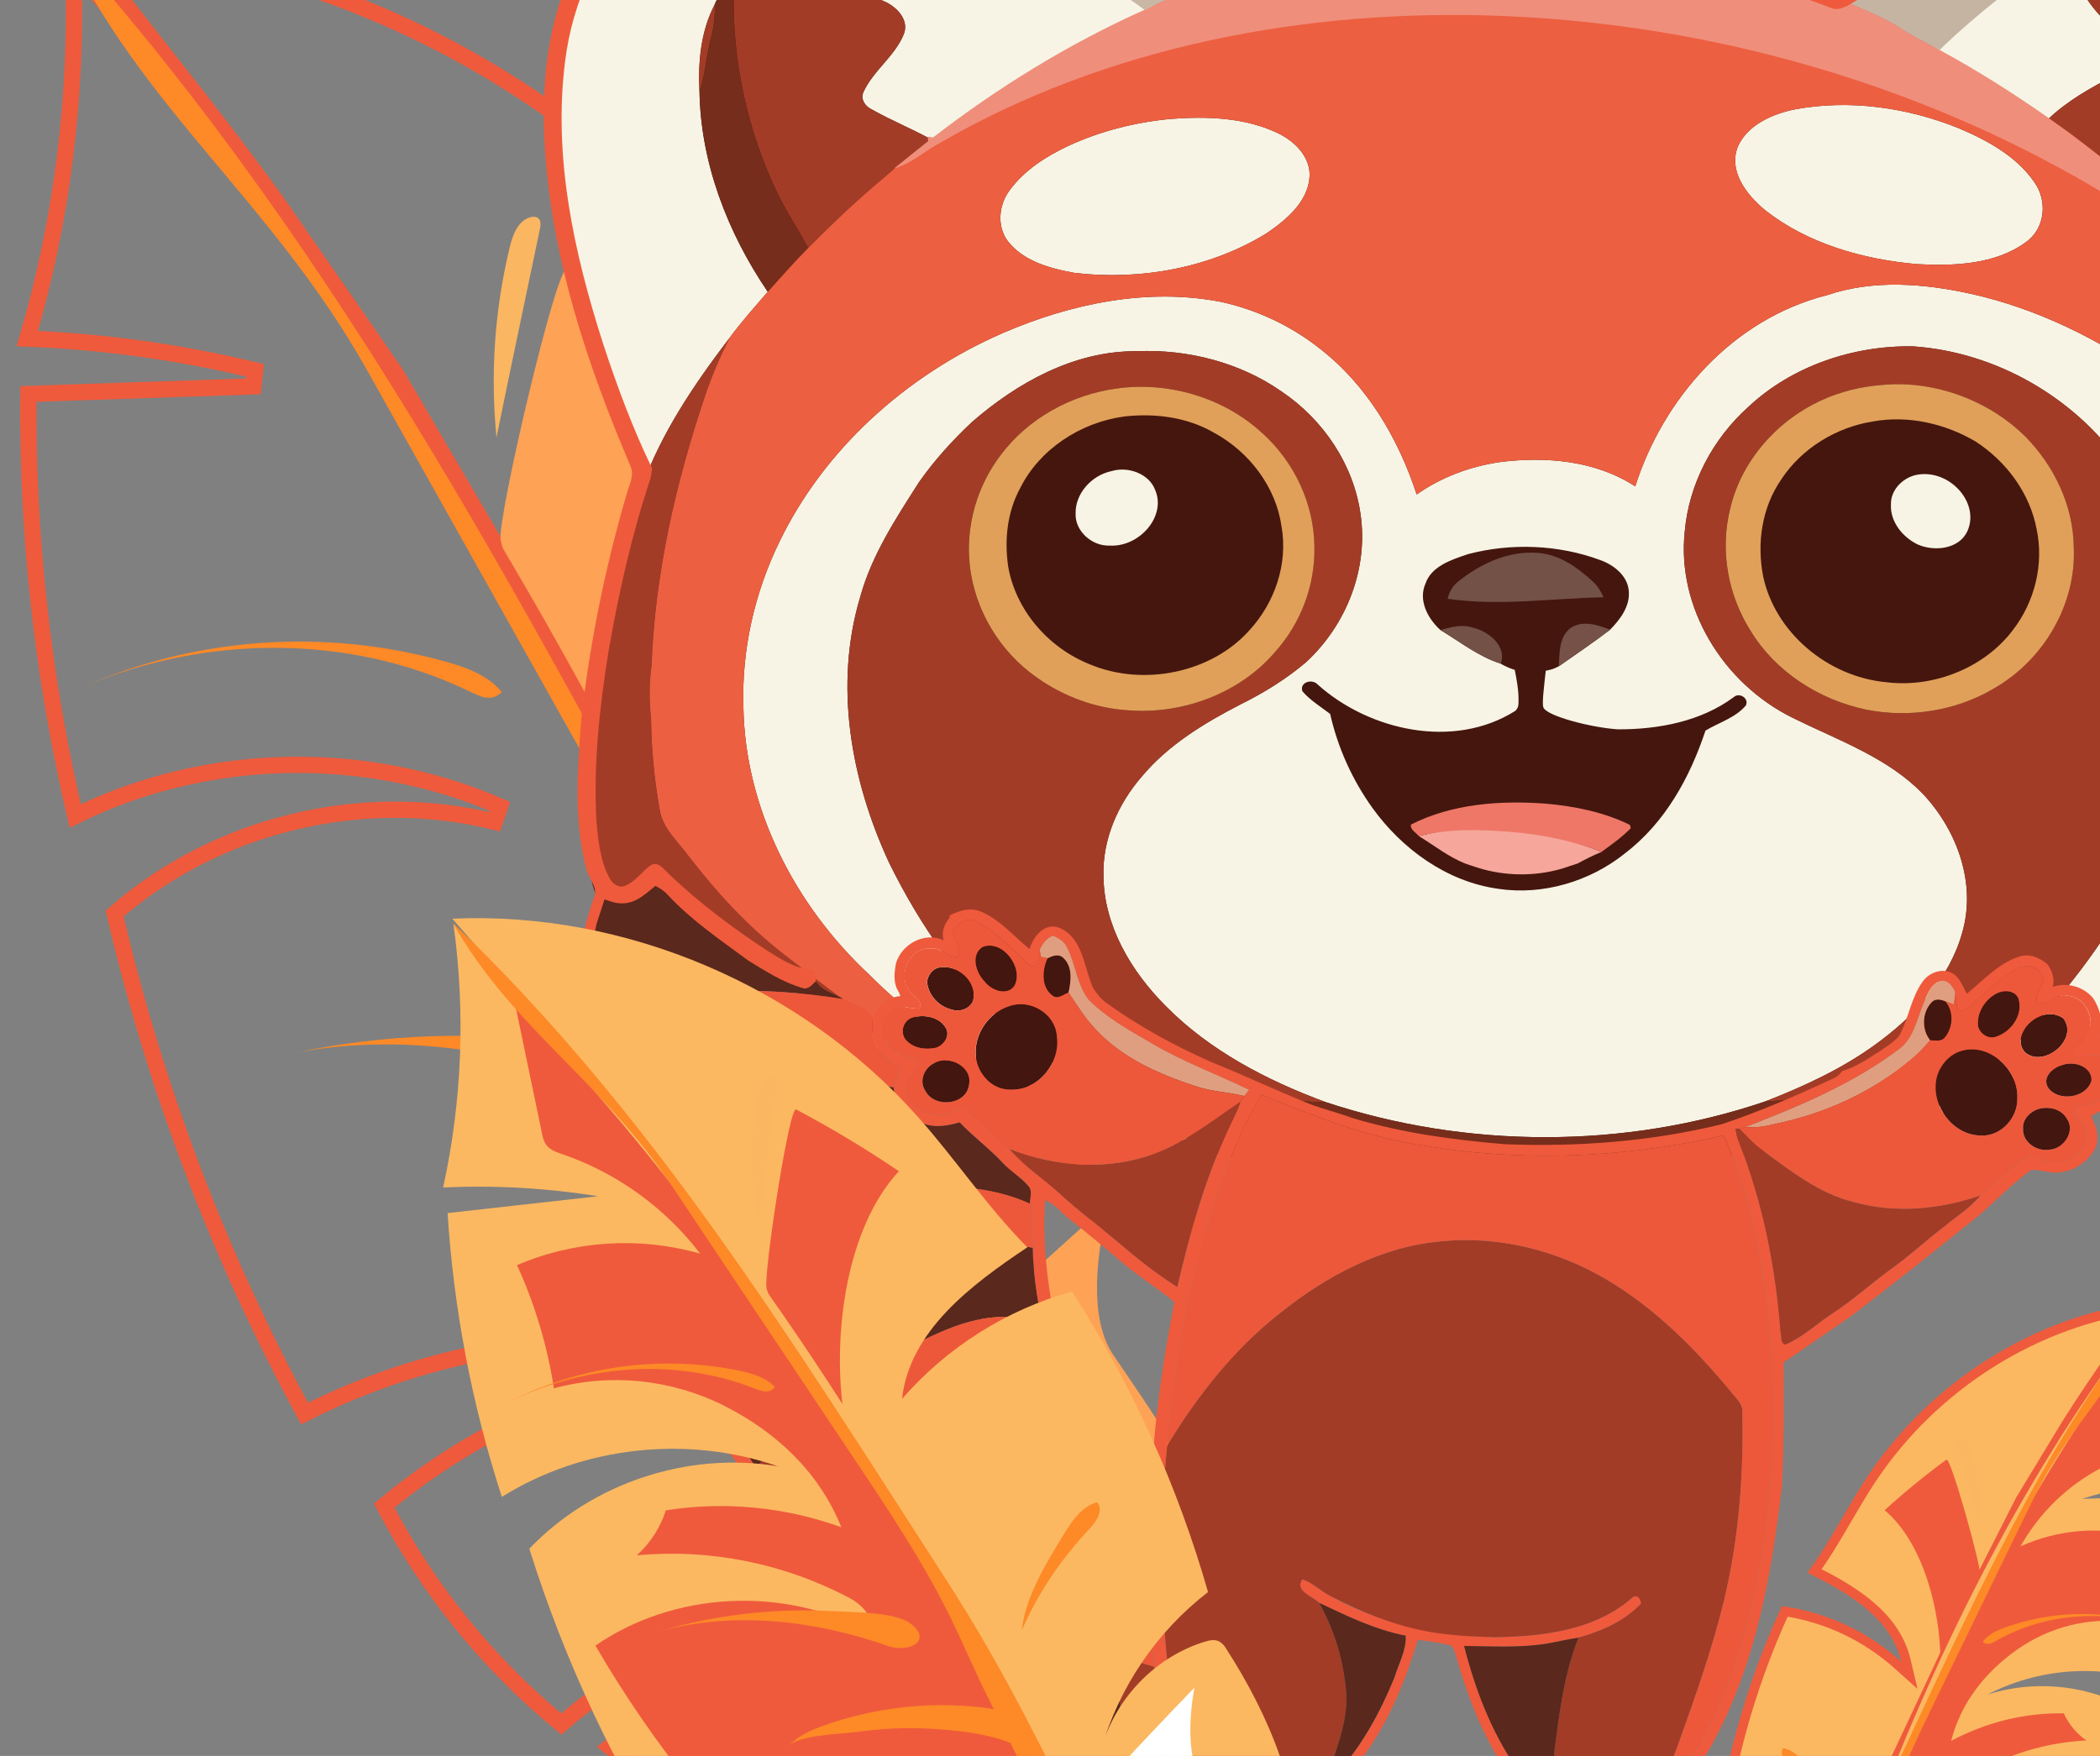<svg width="110" height="92" viewBox="0 0 110 92" fill="none" xmlns="http://www.w3.org/2000/svg">
<rect x="0" y="0" width="110" height="92" fill="#808080" stroke="none"/>
<path d="M64.877 78.797L64.878 78.797C65.689 72.497 63.616 66.059 60.549 60.363L60.541 60.348L60.534 60.333C60.448 60.138 60.316 59.967 60.15 59.836C59.965 59.729 59.688 59.742 59.293 59.831L59.292 59.831C55.631 60.657 52.448 63.325 50.927 66.786C50.814 67.058 50.706 67.332 50.602 67.609L49.801 67.319C49.904 67.025 50.019 66.735 50.144 66.451C52.044 61.882 55.231 57.985 59.317 55.245C57.56 46.758 54.597 38.562 50.52 30.914C45.311 32.007 40.524 34.568 36.711 38.309L35.738 39.263L35.995 37.925C36.537 35.094 38.17 32.835 40.242 30.959C42.182 29.203 44.529 27.762 46.775 26.488C45.421 24.848 44.214 23.102 43.038 21.351C42.825 21.035 42.614 20.72 42.404 20.404C41.347 18.825 40.298 17.257 39.161 15.755C30.864 4.8 17.682 -2.217 4.16 -2.935C5.669 -0.897 7.124 0.955 8.609 2.846C8.708 2.972 8.807 3.098 8.906 3.225C10.666 5.466 12.475 7.779 14.46 10.527L14.46 10.527L14.465 10.534L20.727 19.564L20.736 19.577L20.744 19.592L26.378 29.23L26.378 29.23L26.384 29.242L37.933 50.512C40.938 55.792 44.15 62.864 46.646 69.101C48.516 73.776 50.306 79.215 51.657 83.823C52.914 88.107 53.806 91.717 54.023 93.328C57.287 93.94 59.767 91.935 61.58 88.9C63.443 85.782 64.506 81.71 64.877 78.797Z" stroke="#EF5A3C" stroke-width="0.852"/>
<path d="M29.712 14.077C32.435 15.802 35.064 17.675 37.589 19.687C33.056 23.862 31.288 32.142 31.608 38.386C29.206 34.673 26.586 30.132 26.223 28.29C26.022 27.27 29.179 13.738 29.712 14.077Z" fill="#FEA255"/>
<path d="M54.024 91.331L47.361 74.258C47.361 74.258 47.549 72.634 51.413 69.078C55.277 65.522 58.107 63.033 58.107 63.033C58.107 63.033 56.537 68.349 58.296 70.961C60.056 73.573 63.139 77.886 62.939 79.383C61.883 87.229 54.024 91.331 54.024 91.331Z" fill="#FEA255"/>
<path d="M3.94 42.753C10.78 39.371 19.12 39.174 26.189 42.252L25.917 43.056C18.989 41.337 11.339 43.193 6.005 47.864C8.131 57.003 11.478 65.817 15.951 74.063C22.478 70.759 29.861 69.532 37.138 70.547L37.137 71.391C30.873 72.243 24.985 74.838 20.125 78.886C22.424 83.292 25.581 87.185 29.402 90.329C32.127 87.94 35.349 86.199 38.836 85.232L39.209 85.981L31.954 91.534C37.809 96.407 46.627 97.284 53.157 93.589C53.579 93.35 54.011 93.113 54.446 92.877C53.535 90.266 52.612 87.66 51.671 85.061C48.034 75.06 44.109 65.156 39.714 55.473C30.364 34.871 18.763 15.122 3.83 -1.76C4.091 4.839 3.281 11.427 1.431 17.739C5.447 17.9 9.443 18.457 13.361 19.404L13.276 20.243L1.487 20.641C1.414 28.076 2.238 35.501 3.94 42.753Z" stroke="#EF5A3C" stroke-width="0.852"/>
<path d="M48.661 49.767C49.379 48.782 50.241 47.774 51.433 47.526C51.941 48.153 51.306 49.032 50.719 49.567C48.205 51.86 46.218 54.327 44.602 57.319C45.06 54.691 47.128 51.874 48.661 49.767Z" fill="#FD8927"/>
<path d="M26.683 13.026C26.841 12.325 27.142 11.508 27.84 11.369C27.899 11.353 27.96 11.35 28.02 11.36C28.081 11.37 28.138 11.393 28.189 11.427C28.348 11.555 28.324 11.8 28.281 11.998C27.522 15.642 26.746 19.28 26.007 22.927C25.68 19.606 25.909 16.258 26.683 13.026Z" fill="#FAB661"/>
<path d="M30.022 81.495C30.703 80.604 31.719 80.048 32.734 79.585C36.544 77.825 40.698 76.935 44.903 76.977C45.881 76.987 48.523 77.318 49.089 78.136C49.617 78.891 51.274 81.709 49.663 80.866C47.431 79.698 43.228 79.022 41.193 79.085C39.25 79.161 37.321 79.425 35.432 79.874C34.291 80.127 30.74 80.556 30.022 81.495Z" fill="#FD8927"/>
<path d="M25.151 65.175C25.971 64.414 27.067 64.04 28.145 63.748C32.202 62.661 36.453 62.488 40.602 63.239C41.568 63.416 42.562 63.659 43.34 64.274C45.358 65.872 45.532 67.892 44.001 66.901C41.739 65.438 38.61 64.966 36.587 64.683C34.654 64.43 32.704 64.364 30.764 64.487C29.595 64.552 26.015 64.373 25.151 65.175Z" fill="#FD8927"/>
<path d="M45.04 71.101C43.7 68.372 42.666 65.483 41.507 62.673C40.584 60.438 39.837 58.134 38.944 55.888C37.102 51.255 34.655 46.891 32.219 42.549C27.887 34.831 23.556 27.112 19.225 19.393C14.256 10.536 7.375 5.677 3.285 -3.093C18.285 13.685 27.93 32.674 38.94 53.019C50.771 74.88 59.955 111.146 66.397 129.506C67.865 133.693 64.509 134.227 63.51 129.745C62.549 125.435 54.972 99.433 53.759 95.169C51.44 87.008 48.78 78.714 45.04 71.101Z" fill="#FD8927"/>
<path d="M22.451 34.432C16.432 32.961 10.125 33.488 4.467 35.935C10.779 33.287 18.232 33.193 24.479 36.172C25.215 36.525 25.715 36.789 26.288 36.264C25.421 35.172 23.76 34.76 22.451 34.432Z" fill="#FD8927"/>
<path d="M29.721 54.655C24.988 54.007 20.189 54.173 15.528 55.146C21.613 54.012 28.001 55.241 33.718 57.766C35.42 58.518 37.424 57.588 35.651 56.079C34.474 55.08 31.173 54.854 29.721 54.655Z" fill="#FD8927"/>
<g clip-path="url(#clip0_113_1286)">
<path d="M113.71 -8.489C113.269 -8.39 112.834 -8.274 112.401 -8.15C112.208 -8.095 112.014 -8.041 111.821 -7.989C111.635 -7.925 111.449 -7.862 111.263 -7.801C110.977 -7.728 110.701 -7.63 110.416 -7.563L110.377 -7.462C110.163 -7.415 109.953 -7.364 109.746 -7.305C109.302 -7.13 108.832 -7.004 108.43 -6.749C108.361 -6.754 108.227 -6.763 108.157 -6.769L108.112 -6.613C107.245 -6.366 106.447 -5.946 105.629 -5.586C105.052 -5.315 104.474 -5.047 103.914 -4.746C103.344 -4.473 102.779 -4.192 102.237 -3.876C100.581 -3.011 98.974 -2.068 97.395 -1.085C96.95 -0.817 96.537 -0.492 96.041 -0.307C95.312 -0.371 94.665 -0.712 93.981 -0.925C90.528 -2.022 86.9 -2.57 83.275 -2.827C77.496 -3.187 71.586 -2.903 66.037 -1.265C65.62 -1.159 65.249 -1.436 64.859 -1.521C64.624 -1.622 64.4 -1.739 64.184 -1.872C64.117 -1.871 63.984 -1.869 63.916 -1.867L63.877 -2.015C63.349 -2.243 62.836 -2.499 62.336 -2.78C62.267 -2.777 62.124 -2.774 62.055 -2.771L62.019 -2.986C61.934 -2.975 61.767 -2.954 61.685 -2.943L61.639 -3.152C61.558 -3.145 61.393 -3.128 61.313 -3.12L61.261 -3.277C60.711 -3.469 60.21 -3.768 59.641 -3.911L59.603 -4.072C59.538 -4.067 59.407 -4.06 59.341 -4.056C58.998 -4.26 58.618 -4.397 58.245 -4.544C57.862 -4.706 57.473 -4.86 57.08 -5.002C56.596 -5.207 56.099 -5.387 55.597 -5.554C54.497 -5.967 53.379 -6.343 52.239 -6.655C51.263 -6.951 50.266 -7.194 49.264 -7.404C48.214 -7.657 47.144 -7.862 46.063 -7.952C45.226 -8.195 44.335 -8.036 43.492 -8.216C42.747 -8.102 41.992 -8.181 41.243 -8.17C38.608 -8.114 35.927 -7.47 33.772 -6C31.333 -4.37 29.802 -1.778 29.145 0.927C28.054 5.341 28.647 9.942 29.68 14.317C30.637 18.008 31.835 21.665 33.491 25.136C33.433 25.694 33.258 26.227 33.081 26.759C31.727 31.642 30.831 36.652 30.645 41.703C30.672 43.286 30.649 44.895 31.069 46.443C31.227 46.933 31.36 47.537 31.893 47.797C32.849 47.885 33.096 46.596 33.97 46.591C34.998 47.4 36.456 48.132 37.495 48.933C41.563 52.159 46.362 54.341 51.284 56.182C54.859 57.477 57.956 58.913 61.696 59.702C62.096 59.776 62.679 59.975 62.876 59.498L62.967 59.581C63.06 59.621 63.516 59.77 63.192 59.844C63.115 59.871 62.959 59.924 62.882 59.951C63.588 60.173 64.316 60.335 65.055 60.433C67.855 60.738 70.632 61.294 73.46 61.335C75.707 61.38 77.959 61.445 80.2 61.26C81.712 61.296 83.206 61.075 84.709 60.959C89.269 60.557 93.79 59.792 98.24 58.786C98.967 58.587 99.71 58.437 100.467 58.378L100.521 58.263C100.999 58.148 101.484 58.044 101.948 57.877C105.272 57.018 108.276 55.38 111.455 54.129C112.136 53.854 112.752 53.66 113.373 53.271C114.31 52.693 115.36 52.497 116.218 51.808C116.485 51.715 117.142 51.966 117.385 51.823C119.556 50.518 121.675 49.074 123.328 47.197C123.524 46.92 124.048 46.625 124.279 47.03C124.555 47.772 124.518 48.62 125.066 49.263C125.747 48.799 126.062 48.037 126.358 47.33C126.887 45.918 127.283 44.451 127.443 42.96C127.849 37.402 127.014 31.718 124.678 26.574C124.515 26.184 124.314 25.805 124.041 25.471C123.663 24.469 122.91 23.645 122.395 22.709C122.376 22.286 122.833 21.974 122.788 21.54L122.834 21.505C124.809 16.441 126.63 11.272 127.386 5.904C127.812 2.8 127.933 -0.43 126.936 -3.454C126.282 -5.446 124.898 -7.306 122.857 -8.224C120.012 -9.547 116.687 -9.125 113.71 -8.489Z" fill="#44160E"/>
<path d="M98.13 22.079C99.97 21.75 101.907 22.202 103.478 23.131C105.127 24.197 106.333 25.875 106.681 27.734C107.062 29.554 106.592 31.511 105.435 33.01C103.978 34.95 101.347 36.047 98.836 35.748C95.693 35.463 92.971 33.102 92.356 30.208C92.014 28.471 92.278 26.586 93.32 25.093C94.366 23.506 96.17 22.381 98.13 22.079ZM100.592 24.851C99.756 24.921 99.028 25.635 99.053 26.431C99.008 27.317 99.645 28.136 100.461 28.529C101.347 28.913 102.612 28.765 103.049 27.848C103.721 26.396 102.22 24.681 100.592 24.851Z" fill="#44160E"/>
<path d="M58.898 21.821C60.499 21.638 62.201 21.862 63.587 22.671C65.473 23.695 66.837 25.547 67.125 27.579C67.47 29.523 66.788 31.575 65.417 33.051C63.437 35.251 59.895 35.983 57.096 34.811C54.86 33.925 53.187 31.918 52.805 29.67C52.606 28.28 52.754 26.817 53.444 25.558C54.448 23.556 56.574 22.131 58.898 21.821ZM58.224 24.682C57.155 24.909 56.309 25.88 56.34 26.918C56.306 27.812 57.183 28.626 58.136 28.586C59.679 28.667 61.111 27.051 60.502 25.659C60.182 24.822 59.096 24.421 58.224 24.682Z" fill="#44160E"/>
<path d="M113.855 -8.149C116.831 -8.784 120.157 -9.206 123.001 -7.883C125.042 -6.966 126.427 -5.105 127.08 -3.113C128.077 -0.089 127.956 3.141 127.53 6.244C126.775 11.613 124.953 16.781 122.978 21.846L122.933 21.88C122.759 22.019 122.579 22.152 122.398 22.277C122.271 21.963 122.135 21.652 121.951 21.362C120.356 18.871 118.547 16.501 116.519 14.303C118.558 11.379 119.988 8.051 120.461 4.573C120.69 2.636 120.717 0.622 120.075 -1.253C119.898 -1.751 119.705 -2.291 119.22 -2.603C117.4 -3.179 115.448 -3.227 113.549 -3.132C112.196 -2.976 110.766 -2.667 109.734 -1.775C109.282 -1.381 108.936 -0.723 109.255 -0.161C109.886 0.921 111.065 1.674 111.491 2.865C111.69 3.384 111.142 3.746 110.735 3.971C109.497 4.601 108.279 5.295 107.284 6.243C106.137 5.535 105.058 4.734 103.888 4.055C103.175 3.598 102.4 3.228 101.714 2.732C101.067 2.247 100.275 1.984 99.626 1.503C98.951 1.018 98.152 0.732 97.414 0.348C97.037 0.148 96.606 0.093 96.185 0.034C96.682 -0.151 97.094 -0.476 97.539 -0.744C99.118 -1.727 100.725 -2.67 102.382 -3.535C102.923 -3.851 103.488 -4.132 104.059 -4.406C104.619 -4.706 105.197 -4.974 105.773 -5.246C106.592 -5.606 107.389 -6.025 108.257 -6.272L108.302 -6.428C108.371 -6.422 108.506 -6.413 108.575 -6.409C108.977 -6.663 109.446 -6.789 109.89 -6.964C110.097 -7.023 110.307 -7.074 110.521 -7.121L110.56 -7.222C110.845 -7.289 111.122 -7.387 111.407 -7.46C111.593 -7.521 111.779 -7.584 111.965 -7.648C112.159 -7.7 112.352 -7.754 112.546 -7.809C112.978 -7.933 113.413 -8.049 113.855 -8.149Z" fill="#F7F4E5"/>
<path d="M33.917 -5.659C36.072 -7.129 38.753 -7.774 41.389 -7.829C42.137 -7.84 42.892 -7.761 43.637 -7.875C44.48 -7.695 45.371 -7.854 46.209 -7.611C47.289 -7.521 48.359 -7.316 49.409 -7.063C50.411 -6.853 51.407 -6.61 52.384 -6.314C53.524 -6.003 54.642 -5.626 55.742 -5.213C56.243 -5.046 56.741 -4.866 57.225 -4.661C57.618 -4.519 58.007 -4.365 58.39 -4.203C58.763 -4.056 59.143 -3.919 59.486 -3.715C59.552 -3.719 59.683 -3.726 59.748 -3.731L59.786 -3.57C60.355 -3.427 60.856 -3.128 61.406 -2.936L61.458 -2.779C61.538 -2.787 61.703 -2.804 61.784 -2.812L61.83 -2.602C61.912 -2.613 62.079 -2.634 62.163 -2.645L62.2 -2.43C62.269 -2.433 62.411 -2.436 62.481 -2.439C62.98 -2.158 63.494 -1.902 64.022 -1.674L64.061 -1.526C64.129 -1.528 64.262 -1.53 64.329 -1.531C64.544 -1.398 64.769 -1.281 65.004 -1.18C63.62 -0.964 62.309 -0.47 61.015 0.019C60.411 0.237 59.918 0.64 59.351 0.923C56.353 2.29 53.533 3.983 50.87 5.86C50.171 6.333 49.557 6.91 48.816 7.326C47.785 6.755 46.683 6.309 45.657 5.73C45.308 5.564 45.071 5.197 45.226 4.828C45.736 3.706 46.875 2.942 47.341 1.796C47.633 1.059 47.004 0.383 46.34 0.079C43.887 -1.005 41.044 -1.095 38.44 -0.488C38.029 -0.376 37.576 -0.218 37.45 0.212C36.707 1.625 36.563 3.237 36.64 4.791C36.701 8.514 38.093 12.165 40.217 15.29C39.533 16.081 38.834 16.863 38.218 17.703C36.379 20.11 34.659 22.659 33.636 25.477C31.98 22.006 30.782 18.349 29.825 14.658C28.792 10.283 28.199 5.682 29.29 1.268C29.947 -1.437 31.478 -4.029 33.917 -5.659Z" fill="#F7F4E5"/>
<path d="M94.055 5.723C96.914 5.199 99.927 5.637 102.589 6.715C104.111 7.353 105.64 8.201 106.562 9.548C107.253 10.511 107.141 11.971 106.113 12.691C104.514 13.86 102.359 13.945 100.418 13.839C97.573 13.591 94.677 12.763 92.46 11.014C91.484 10.209 90.531 8.976 91.021 7.7C91.515 6.552 92.833 5.962 94.055 5.723Z" fill="#F7F4E5"/>
<path d="M61.328 6.23C63.214 6.086 65.214 6.153 66.934 6.975C67.862 7.419 68.697 8.289 68.59 9.331C68.472 10.611 67.359 11.535 66.319 12.241C63.389 14.035 59.742 14.707 56.285 14.3C55.068 14.077 53.753 13.729 52.926 12.796C52.19 12.014 52.273 10.782 52.891 9.961C53.655 8.921 54.797 8.184 55.989 7.629C57.657 6.862 59.48 6.401 61.328 6.23Z" fill="#F7F4E5"/>
<path d="M95.726 15.457C98.132 14.64 100.768 14.852 103.217 15.39C106.725 16.166 109.964 17.792 112.834 19.812C115.827 21.959 118.165 24.929 119.358 28.289C120.419 31.159 120.558 34.268 120.118 37.255C119.504 40.989 117.852 44.534 115.569 47.627C112.187 52.205 107.438 55.834 102.09 58.218C101.626 58.384 101.141 58.489 100.663 58.603C100.744 58.357 101.039 58.276 101.241 58.139C103.087 57.095 104.655 55.687 106.099 54.199C108.224 51.975 110.102 49.532 111.557 46.87C113.397 43.556 114.488 39.862 114.603 36.118C114.67 31.951 113.59 27.677 111.044 24.219C108.621 20.83 104.569 18.446 100.209 18.147C97.05 18.09 93.849 19.198 91.603 21.299C89.689 23.006 88.464 25.379 88.248 27.853C87.826 31.784 90.204 35.795 93.923 37.62C96.292 38.791 98.919 39.705 100.751 41.623C102.554 43.564 103.519 46.324 102.785 48.858C102.119 51.273 100.293 53.236 98.23 54.73C96.492 55.993 94.509 56.912 92.485 57.701C85.114 60.211 76.831 60.193 69.437 57.743C66.341 56.601 63.352 55.032 61.071 52.72C59.23 50.878 57.824 48.483 57.801 45.906C57.74 43.99 58.555 42.118 59.837 40.652C61.2 39.03 63.079 37.883 64.99 36.901C66.215 36.294 67.38 35.57 68.408 34.698C70.56 32.713 71.679 29.759 71.267 26.943C70.909 24.378 69.348 21.998 67.106 20.497C64.95 18.997 62.23 18.29 59.562 18.401C56.261 18.373 53.274 20.064 50.923 22.104C49.892 23.069 48.939 24.121 48.138 25.265C46.923 27.169 45.661 29.091 45.063 31.262C43.672 35.879 44.559 40.856 46.569 45.195C48.213 48.534 50.393 51.695 53.285 54.208C55.985 56.56 59.209 58.324 62.54 59.764C61.269 59.814 60.142 59.123 58.919 58.891C56.522 58.129 54.218 57.12 52.006 55.972C49.655 54.615 47.458 52.998 45.57 51.106C41.602 47.42 39.029 42.322 38.939 37.052C38.843 34.08 39.507 31.097 40.821 28.396C43.145 23.58 47.422 19.677 52.513 17.455C56.067 15.917 60.1 15.055 63.992 15.824C65.834 16.236 67.576 17.05 69.034 18.186C71.606 20.143 73.244 22.973 74.207 25.907C75.467 25.019 76.959 24.453 78.511 24.217C80.948 23.895 83.586 24.129 85.655 25.483C87.098 20.938 90.703 16.721 95.726 15.457ZM76.908 29.03C76.041 29.319 74.991 29.657 74.674 30.562C74.279 31.439 74.77 32.392 75.448 33.009C76.479 33.627 77.44 34.398 78.611 34.774C78.726 34.851 79.098 35.031 79.344 35.096C79.451 35.635 79.55 36.179 79.543 36.706C79.54 36.969 79.539 37.057 79.385 37.238C76.141 39.296 71.7 38.268 69.024 35.867C68.73 35.542 68.058 35.744 68.222 36.22C68.629 36.691 69.177 37.026 69.675 37.405C70.071 39.162 70.826 40.851 71.897 42.342C73.419 44.449 75.743 46.188 78.482 46.569C80.838 46.923 83.284 46.171 85.085 44.737C87.234 43.105 88.526 40.714 89.335 38.278C90.043 37.853 90.909 37.605 91.447 36.965C91.637 36.599 91.112 36.246 90.801 36.535C89.106 37.792 86.877 38.221 84.757 38.213C83.356 38.126 81.03 37.516 80.849 37.074C80.757 36.897 80.88 35.959 80.968 35.144C81.343 35.061 81.343 35.061 81.648 34.912C82.549 34.279 83.467 33.66 84.34 32.992C84.875 32.444 85.38 31.771 85.319 30.987C85.273 30.189 84.553 29.599 83.802 29.337C81.625 28.534 79.156 28.44 76.908 29.03Z" fill="#F7F4E5"/>
<path d="M100.587 24.851C102.216 24.681 103.717 26.396 103.045 27.849C102.608 28.765 101.342 28.914 100.457 28.53C99.64 28.136 99.003 27.318 99.049 26.431C99.023 25.635 99.751 24.921 100.587 24.851Z" fill="#F7F4E5"/>
<path d="M58.226 24.682C59.098 24.421 60.184 24.822 60.504 25.659C61.113 27.051 59.68 28.668 58.137 28.586C57.184 28.626 56.307 27.812 56.342 26.918C56.31 25.88 57.156 24.909 58.226 24.682Z" fill="#F7F4E5"/>
<path d="M74.313 43.802C75.871 43.425 77.587 43.193 79.177 43.464C80.819 43.589 82.365 44.05 83.893 44.634C83.46 44.811 83.044 45.02 82.637 45.243C82.367 45.323 82.105 45.423 81.838 45.506C80.41 45.928 78.81 45.913 77.392 45.458C77.204 45.394 77.014 45.332 76.826 45.273C75.898 44.921 75.141 44.306 74.313 43.802Z" fill="#F6A69B"/>
<path d="M109.732 -1.776C110.763 -2.667 112.193 -2.976 113.547 -3.133C115.446 -3.227 117.397 -3.179 119.218 -2.603C118.883 -0.219 118.777 2.204 118.149 4.544C117.357 7.298 116.175 9.942 114.804 12.483C113.23 10.896 111.543 9.406 109.772 8.014C108.968 7.39 108.188 6.732 107.282 6.242C108.276 5.295 109.495 4.601 110.732 3.971C111.14 3.746 111.687 3.384 111.488 2.865C111.062 1.674 109.883 0.921 109.252 -0.161C108.934 -0.723 109.279 -1.381 109.732 -1.776Z" fill="#A33C27"/>
<path d="M38.438 -0.488C41.041 -1.095 43.885 -1.005 46.337 0.079C47.001 0.383 47.631 1.059 47.338 1.796C46.872 2.942 45.734 3.705 45.223 4.828C45.069 5.197 45.305 5.564 45.655 5.73C46.68 6.309 47.782 6.755 48.814 7.326C47.825 7.934 46.989 8.728 46.111 9.465C44.787 10.579 43.539 11.771 42.331 12.993C41.838 12.049 41.229 11.162 40.762 10.206C39.15 6.867 38.339 3.176 38.438 -0.488Z" fill="#A33C27"/>
<path d="M36.636 4.792C36.559 3.238 36.703 1.625 37.446 0.212C37.452 0.815 37.403 1.417 37.239 2.001C36.99 2.922 36.955 3.886 36.636 4.792Z" fill="#A33C27"/>
<path d="M91.604 21.299C93.849 19.198 97.051 18.09 100.209 18.147C104.57 18.447 108.622 20.831 111.044 24.219C113.591 27.678 114.671 31.951 114.603 36.119C114.489 39.862 113.398 43.556 111.558 46.871C110.102 49.532 108.225 51.975 106.1 54.199C105.349 54.105 104.712 54.552 104.047 54.791C100.819 56.024 97.451 56.933 94.031 57.565C93.521 57.662 93.002 57.679 92.486 57.701C94.51 56.912 96.492 55.993 98.231 54.73C100.294 53.236 102.12 51.274 102.786 48.858C103.519 46.325 102.554 43.565 100.751 41.623C98.92 39.705 96.293 38.791 93.924 37.62C90.205 35.795 87.827 31.784 88.249 27.853C88.465 25.379 89.69 23.006 91.604 21.299ZM99.251 20.13C98.225 20.164 97.194 20.307 96.232 20.645C93.431 21.592 91.236 23.951 90.617 26.683C90.089 28.836 90.494 31.162 91.699 33.059C92.976 35.169 95.267 36.675 97.781 37.187C100.023 37.63 102.443 37.242 104.385 36.104C107.087 34.58 108.765 31.612 108.621 28.658C108.593 26.514 107.617 24.429 106.075 22.863C104.325 21.133 101.797 20.093 99.251 20.13Z" fill="#A33C27"/>
<path d="M33.633 25.477C34.657 22.659 36.376 20.11 38.215 17.703C37.716 18.685 37.274 19.697 36.929 20.737C35.387 25.316 34.305 30.065 34.126 34.877C33.99 35.81 34.002 36.75 34.1 37.686C34.12 39.276 34.274 40.864 34.554 42.432C34.703 43.404 35.513 44.091 36.076 44.866C37.53 46.754 39.157 48.533 41.076 50.018C43.083 51.552 45.036 53.177 47.3 54.38C48.224 54.867 49.165 55.329 50.086 55.822C51.592 56.632 53.253 57.123 54.856 57.725C56.183 58.187 57.485 58.807 58.919 58.891C60.142 59.123 61.269 59.814 62.54 59.764C62.66 59.762 62.898 59.76 63.017 59.759L63.018 59.839C62.821 60.315 62.238 60.116 61.838 60.043C58.098 59.254 54.533 57.984 50.958 56.689C46.517 54.476 41.977 52.347 37.355 49.443C36.316 48.642 35.14 47.741 34.112 46.932C33.238 46.936 32.991 48.226 32.035 48.138C31.502 47.878 31.369 47.274 31.211 46.783C30.791 45.236 30.814 43.627 30.787 42.044C30.973 36.993 31.869 31.983 33.223 27.1C33.4 26.568 33.575 26.035 33.633 25.477Z" fill="#A33C27"/>
<path d="M50.923 22.104C53.275 20.064 56.261 18.373 59.562 18.401C62.231 18.29 64.95 18.997 67.107 20.497C69.348 21.998 70.909 24.378 71.267 26.943C71.679 29.759 70.561 32.713 68.409 34.698C67.381 35.57 66.215 36.294 64.99 36.901C63.08 37.883 61.201 39.03 59.838 40.652C58.555 42.118 57.741 43.99 57.802 45.906C57.824 48.483 59.23 50.878 61.072 52.72C63.353 55.032 66.342 56.601 69.437 57.743C68.456 57.779 67.499 57.568 66.545 57.389C62.616 56.71 58.751 55.713 54.989 54.451C54.443 54.277 53.867 53.973 53.285 54.208C50.393 51.695 48.213 48.534 46.569 45.195C44.56 40.856 43.672 35.879 45.064 31.262C45.661 29.091 46.923 27.169 48.138 25.265C48.94 24.121 49.893 23.069 50.923 22.104ZM58.492 20.356C56.104 20.674 53.873 21.927 52.47 23.769C51.162 25.441 50.562 27.582 50.795 29.645C51.057 31.925 52.325 34.111 54.293 35.489C55.685 36.484 57.38 37.121 59.132 37.22C62.008 37.437 64.974 36.285 66.78 34.165C68.143 32.65 68.883 30.655 68.845 28.672C68.829 26.427 67.812 24.203 66.073 22.656C64.1 20.851 61.217 19.972 58.492 20.356Z" fill="#A33C27"/>
<path d="M37.45 0.212C37.576 -0.219 38.029 -0.376 38.44 -0.488C38.342 3.176 39.152 6.867 40.765 10.206C41.231 11.162 41.841 12.049 42.334 12.993C41.598 13.733 40.914 14.517 40.217 15.289C38.093 12.165 36.702 8.514 36.64 4.791C36.959 3.885 36.994 2.921 37.244 2.001C37.407 1.416 37.456 0.814 37.45 0.212Z" fill="#772D1B"/>
<path d="M76.381 30.47C77.533 29.54 79.024 28.836 80.581 28.971C81.691 29.056 82.618 29.727 83.393 30.43C83.669 30.666 83.85 30.976 83.999 31.294C81.278 31.346 78.538 31.768 75.826 31.371C75.917 31.028 76.08 30.696 76.381 30.47Z" fill="#735147"/>
<path d="M82.254 32.912C82.888 32.476 83.692 32.738 84.344 32.992C83.47 33.66 82.552 34.279 81.651 34.912C81.692 34.229 81.647 33.399 82.254 32.912Z" fill="#755148"/>
<path d="M75.453 33.009C75.984 32.865 76.55 32.697 77.1 32.871C77.979 33.07 78.936 33.838 78.615 34.774C77.445 34.398 76.483 33.627 75.453 33.009Z" fill="#745147"/>
<path d="M104.049 54.791C104.714 54.552 105.351 54.105 106.102 54.199C104.658 55.687 103.09 57.095 101.244 58.139C101.042 58.276 100.747 58.357 100.665 58.604L100.612 58.719C99.855 58.777 99.112 58.928 98.385 59.127C93.934 60.133 89.414 60.898 84.853 61.3C83.351 61.415 81.856 61.636 80.345 61.601C78.104 61.786 75.852 61.721 73.605 61.676C70.777 61.635 68 61.079 65.2 60.773C64.46 60.676 63.733 60.514 63.026 60.292C63.103 60.265 63.259 60.212 63.336 60.185C63.661 60.11 63.205 59.962 63.111 59.922L63.021 59.839L63.02 59.759C62.9 59.76 62.663 59.762 62.543 59.764C59.212 58.324 55.988 56.56 53.288 54.208C53.869 53.973 54.446 54.277 54.992 54.451C58.754 55.713 62.618 56.71 66.547 57.389C67.501 57.568 68.458 57.779 69.439 57.743C76.834 60.194 85.117 60.211 92.488 57.701C93.004 57.679 93.523 57.662 94.033 57.565C97.453 56.933 100.821 56.023 104.049 54.791Z" fill="#772D1B"/>
<path d="M66.181 -0.924C71.731 -2.562 77.641 -2.846 83.419 -2.486C87.045 -2.229 90.672 -1.681 94.126 -0.584C94.809 -0.371 95.456 -0.031 96.185 0.033C96.606 0.093 97.037 0.148 97.415 0.348C98.153 0.732 98.952 1.018 99.626 1.503C100.275 1.984 101.067 2.247 101.714 2.732C102.4 3.227 103.176 3.598 103.888 4.055C105.058 4.734 106.137 5.535 107.284 6.242C108.191 6.732 108.97 7.39 109.775 8.014C111.545 9.405 113.233 10.896 114.806 12.483C115.377 13.09 115.953 13.693 116.519 14.303C118.547 16.5 120.356 18.871 121.951 21.361C122.135 21.652 122.271 21.963 122.398 22.277C122.579 22.151 122.759 22.018 122.933 21.88C122.978 22.315 122.521 22.627 122.539 23.05C123.055 23.986 123.808 24.809 124.186 25.812C125.305 32.475 124.279 39.412 121.409 45.58C120.412 47.547 119.316 49.489 117.846 51.184C117.462 51.61 117.04 51.404 116.683 51.847C115.824 52.537 114.567 52.691 113.629 53.269C113.009 53.657 111.971 54.086 111.29 54.362C108.11 55.613 105.416 57.359 102.093 58.218C107.441 55.834 112.19 52.204 115.572 47.627C117.854 44.534 119.506 40.988 120.121 37.255C120.56 34.268 120.421 31.159 119.36 28.289C118.167 24.928 115.829 21.959 112.837 19.812C109.966 17.791 106.728 16.166 103.219 15.39C100.771 14.852 98.135 14.64 95.729 15.457C90.706 16.72 87.1 20.938 85.658 25.483C83.589 24.129 80.951 23.894 78.514 24.217C76.961 24.453 75.47 25.019 74.21 25.907C73.247 22.973 71.609 20.143 69.037 18.186C67.579 17.049 65.836 16.236 63.994 15.824C60.102 15.055 56.069 15.917 52.516 17.454C47.424 19.677 43.147 23.58 40.823 28.395C39.51 31.097 38.845 34.08 38.941 37.051C39.031 42.322 41.605 47.42 45.573 51.106C47.461 52.998 49.657 54.615 52.009 55.972C54.221 57.12 56.525 58.128 58.921 58.891C57.487 58.807 56.185 58.187 54.859 57.725C53.255 57.123 51.594 56.632 50.089 55.822C49.167 55.329 48.226 54.867 47.302 54.38C45.039 53.177 43.086 51.551 41.079 50.018C39.159 48.533 37.532 46.754 36.078 44.866C35.516 44.091 34.705 43.404 34.557 42.432C34.276 40.863 34.123 39.275 34.103 37.685C34.004 36.75 33.992 35.81 34.128 34.877C34.307 30.065 35.389 25.315 36.932 20.737C37.277 19.696 37.718 18.685 38.218 17.703C38.834 16.862 39.532 16.081 40.217 15.289C40.913 14.517 41.597 13.733 42.333 12.993C43.541 11.771 44.789 10.578 46.113 9.465C46.991 8.728 47.827 7.934 48.816 7.325C49.557 6.91 50.171 6.333 50.869 5.859C53.533 3.983 56.353 2.29 59.35 0.922C59.917 0.64 60.411 0.237 61.014 0.018C62.309 -0.471 63.619 -0.965 65.003 -1.18C65.393 -1.096 65.764 -0.819 66.181 -0.924ZM94.06 5.723C92.838 5.962 91.52 6.552 91.026 7.7C90.536 8.975 91.489 10.209 92.465 11.014C94.682 12.762 97.578 13.591 100.423 13.839C102.364 13.945 104.519 13.859 106.118 12.691C107.146 11.97 107.258 10.51 106.567 9.547C105.645 8.2 104.116 7.353 102.594 6.715C99.932 5.637 96.919 5.198 94.06 5.723ZM61.328 6.23C59.48 6.401 57.657 6.862 55.989 7.628C54.797 8.184 53.655 8.921 52.891 9.961C52.274 10.782 52.19 12.014 52.927 12.796C53.753 13.729 55.068 14.077 56.285 14.3C59.742 14.707 63.389 14.035 66.319 12.241C67.359 11.535 68.472 10.611 68.59 9.331C68.697 8.289 67.863 7.419 66.935 6.974C65.214 6.153 63.214 6.086 61.328 6.23Z" fill="#ED5F41"/>
<path d="M99.256 20.129C101.801 20.093 104.329 21.132 106.079 22.862C107.621 24.428 108.597 26.514 108.625 28.657C108.77 31.612 107.091 34.579 104.389 36.104C102.447 37.241 100.028 37.629 97.786 37.187C95.272 36.675 92.98 35.169 91.703 33.059C90.499 31.162 90.093 28.836 90.621 26.682C91.241 23.95 93.435 21.592 96.236 20.645C97.198 20.306 98.23 20.163 99.256 20.129ZM98.132 22.078C96.172 22.381 94.368 23.506 93.322 25.093C92.28 26.586 92.016 28.471 92.358 30.207C92.973 33.102 95.695 35.463 98.838 35.748C101.349 36.046 103.98 34.95 105.437 33.01C106.594 31.511 107.064 29.554 106.683 27.734C106.335 25.875 105.129 24.197 103.48 23.131C101.909 22.202 99.972 21.75 98.132 22.078Z" fill="#E0A059"/>
<path d="M58.497 20.355C61.221 19.971 64.105 20.851 66.078 22.656C67.817 24.203 68.834 26.426 68.85 28.671C68.887 30.655 68.148 32.649 66.784 34.165C64.979 36.284 62.012 37.436 59.137 37.219C57.384 37.121 55.69 36.484 54.297 35.489C52.33 34.111 51.061 31.925 50.799 29.645C50.566 27.581 51.167 25.441 52.474 23.768C53.878 21.927 56.108 20.674 58.497 20.355ZM58.901 21.82C56.576 22.131 54.45 23.555 53.447 25.557C52.757 26.816 52.608 28.279 52.807 29.669C53.189 31.918 54.862 33.924 57.098 34.811C59.898 35.982 63.439 35.251 65.42 33.051C66.79 31.574 67.472 29.523 67.127 27.579C66.839 25.547 65.475 23.695 63.589 22.671C62.203 21.862 60.501 21.638 58.901 21.82Z" fill="#E0A059"/>
<path d="M73.903 43.206C76.042 42.112 78.578 41.927 80.97 42.106C82.488 42.242 84.016 42.548 85.376 43.22C85.386 43.262 85.409 43.35 85.42 43.394C84.965 43.861 84.423 44.245 83.892 44.633C82.363 44.05 80.732 43.707 79.09 43.582C77.35 43.449 75.869 43.425 74.311 43.802C74.162 43.612 73.866 43.474 73.903 43.206Z" fill="#EF7767"/>
<path d="M65.996 -0.868C70.98 -2.448 76.32 -2.754 81.547 -2.603C85.894 -2.435 90.264 -1.862 94.386 -0.515C95.02 -0.329 95.623 0.092 96.316 -0.082C97.454 0.444 98.657 0.871 99.694 1.571C100.305 1.955 100.964 2.266 101.597 2.617C103.571 3.686 105.46 4.888 107.287 6.166C109.972 8.063 112.484 10.175 114.787 12.473C115.222 12.902 115.648 13.336 116.06 13.784C115.148 13.636 114.53 12.942 113.803 12.471C103.708 5.376 91.268 1.338 78.693 0.836C68.485 0.428 57.983 2.416 49.23 7.491C48.418 7.918 47.742 8.573 46.832 8.828C47.426 8.353 48.02 7.878 48.612 7.399C48.609 7.339 48.605 7.216 48.602 7.155C48.669 7.168 48.804 7.192 48.871 7.206C52.27 4.582 55.974 2.296 59.95 0.514C61.527 -0.287 63.251 -0.749 64.955 -1.245C65.292 -1.095 65.638 -0.967 65.996 -0.868Z" fill="#EF8E7B"/>
<path d="M107.24 -5.995C111.337 -7.716 115.805 -9.222 120.366 -8.697C119.568 -8.75 118.843 -8.396 118.124 -8.126C114.514 -6.701 111.183 -4.728 108.031 -2.563C105.774 -0.966 103.564 0.708 101.597 2.617C100.963 2.266 100.304 1.955 99.694 1.571C98.657 0.871 97.453 0.444 96.315 -0.082C99.802 -2.29 103.413 -4.345 107.24 -5.995Z" fill="#C5B4A2"/>
<path d="M39.143 -7.666C40.734 -7.989 42.376 -8.003 43.995 -7.933C47.507 -7.709 50.951 -6.902 54.267 -5.813C57.952 -4.567 61.538 -3.046 64.955 -1.245C63.251 -0.749 61.527 -0.287 59.95 0.515C58.738 -0.395 57.398 -1.144 56.079 -1.909C54.039 -3.027 51.842 -3.857 49.678 -4.742C46.929 -5.867 44.037 -6.685 41.081 -7.165C40.424 -7.282 39.722 -7.318 39.143 -7.666Z" fill="#C8B7A5"/>
<path d="M108.389 -6.55C111.22 -7.654 114.183 -8.481 117.224 -8.73C119.746 -8.891 122.437 -8.628 124.595 -7.216C126.481 -6.004 127.728 -4.008 128.282 -1.875C129.25 1.754 128.794 5.569 128.06 9.195C127.074 13.775 125.445 18.194 123.599 22.496C123.367 23.045 123.976 23.47 124.198 23.92C126.837 28.172 128.054 33.167 128.314 38.117C128.474 40.172 128.269 42.233 127.941 44.262C127.632 45.462 127.279 46.662 126.744 47.784C126.425 48.401 126.08 49.08 125.429 49.414C125.045 49.573 124.545 49.539 124.248 49.227C123.824 48.832 123.67 48.258 123.451 47.745C119.819 51.089 115.299 53.325 110.691 55.039C111.127 55.748 111.31 56.706 110.807 57.428C110.533 57.933 110.017 58.217 109.528 58.48C109.808 59.023 110.025 59.69 109.698 60.266C109.322 60.857 108.698 61.327 107.985 61.404C107.449 61.536 106.927 61.256 106.397 61.3C105.461 61.964 104.66 62.793 103.807 63.556C101.533 65.399 99.242 67.219 96.914 68.994C95.748 69.784 94.598 70.601 93.425 71.382C93.431 73.549 93.45 75.719 93.338 77.884C92.796 82.478 91.983 87.171 89.735 91.286C89.408 91.937 88.92 92.493 88.62 93.157C89.862 94.049 91.358 94.79 92.073 96.208C92.327 96.728 91.76 97.189 91.98 97.714C92.219 98.518 91.554 99.241 90.808 99.441C90.451 100.596 89.016 100.69 88.071 100.219C87.824 100.418 87.607 100.678 87.3 100.789C86.64 100.922 85.975 100.697 85.373 100.444C83.099 99.326 81.271 97.428 80.048 95.241C79.649 94.561 79.46 93.79 79.109 93.091C77.748 91.161 76.872 88.937 76.245 86.679C76.174 86.476 76.13 86.198 75.862 86.179C75.337 86.053 74.8 85.986 74.268 85.911C73.634 88.022 72.793 90.096 71.503 91.903C70.778 92.738 70.696 93.886 70.203 94.844C69.052 97.066 67.332 99.08 65.074 100.249C64.299 100.652 63.229 100.877 62.596 100.116C62.02 100.209 61.457 100.597 60.85 100.373C60.323 100.33 60.062 99.873 59.773 99.506C59.372 99.263 58.86 99.116 58.641 98.664C58.335 98.184 58.691 97.597 58.44 97.103C58.261 96.715 58.308 96.252 58.541 95.896C59.287 94.649 60.623 93.95 61.642 92.968C61.184 92.689 60.653 92.587 60.151 92.419C54.631 90.501 49.548 87.427 45.176 83.587C41.513 80.422 38.334 76.7 35.786 72.6C32.717 67.632 30.526 62.044 30.04 56.209C29.849 53.122 30.08 49.961 31.114 47.024C31.348 46.475 30.803 46.009 30.704 45.489C30.033 42.929 30.253 40.251 30.453 37.645C30.9 33.666 31.698 29.727 32.826 25.881C32.956 25.41 33.243 24.905 33.023 24.416C30.761 19.11 28.901 13.533 28.538 7.748C28.285 3.844 28.809 -0.343 31.199 -3.58C32.246 -4.904 33.54 -6.068 34.997 -6.922C35.935 -7.256 36.806 -7.777 37.802 -7.935L37.632 -7.917C37.863 -8.245 38.344 -8.119 38.691 -8.21C43.964 -9.229 49.387 -8.208 54.439 -6.625C58.387 -5.388 62.181 -3.719 65.873 -1.876C66.106 -1.753 66.359 -1.634 66.632 -1.685C67.445 -1.805 68.226 -2.076 69.035 -2.224C73.056 -3.043 77.179 -3.228 81.274 -3.123C86.347 -2.937 91.451 -2.23 96.239 -0.504C100.162 -2.741 104.122 -4.994 108.389 -6.55ZM114.114 -7.332C107.901 -5.923 102.202 -2.929 96.776 0.298C96.507 0.422 96.192 0.56 95.904 0.411C94.169 -0.269 92.361 -0.752 90.537 -1.137C85.299 -2.182 79.912 -2.444 74.588 -2.052C71.936 -1.832 69.284 -1.448 66.728 -0.699C66.057 -0.567 65.499 -1.044 64.927 -1.304C59.931 -3.785 54.705 -5.918 49.214 -7.038C46.542 -7.575 43.798 -7.847 41.076 -7.611C40.676 -7.558 40.255 -7.57 39.886 -7.391C37.745 -7.196 35.651 -6.342 33.944 -5.047C31.352 -3.086 29.987 0.084 29.599 3.225C28.968 8.217 30.061 13.241 31.583 17.984C32.315 20.214 33.13 22.424 34.157 24.539C34.134 24.716 34.105 24.894 34.072 25.071C33.09 28.015 32.412 31.054 31.878 34.106C31.408 37.034 31.081 40.003 31.237 42.972C31.335 44.002 31.423 45.077 31.924 46.006C32.063 46.282 32.371 46.527 32.7 46.426C33.27 46.219 33.603 45.685 34.074 45.34C34.465 45.096 34.76 45.533 35.008 45.767C36.63 47.309 38.426 48.669 40.309 49.884C40.962 50.286 41.633 50.733 42.428 50.782C42.773 50.777 42.711 51.183 42.747 51.408C42.547 51.594 42.332 51.882 42.019 51.763C40.994 51.464 40.089 50.877 39.188 50.326C37.732 49.249 36.215 48.221 34.977 46.889C34.801 46.685 34.569 46.54 34.33 46.419C33.714 46.927 32.933 47.687 32.071 47.26C31.986 47.241 31.817 47.204 31.733 47.187C31.563 47.576 31.46 47.986 31.35 48.395L31.249 48.424C31.219 49.316 30.986 50.18 30.846 51.056C30.696 51.776 30.727 52.517 30.675 53.248L30.622 53.263C30.513 55.792 30.883 58.307 31.385 60.78C31.737 61.644 31.933 62.555 32.245 63.433C32.673 64.897 33.279 66.302 33.871 67.707C34.703 69.561 35.723 71.328 36.816 73.041C37.414 73.797 37.941 74.603 38.509 75.381C38.855 75.897 39.302 76.346 39.598 76.897C40.902 78.487 42.294 80.004 43.745 81.464C45.119 82.511 46.32 83.767 47.698 84.812C48.049 85.022 48.375 85.272 48.632 85.591C50.08 86.633 51.572 87.61 53.102 88.53C53.932 88.875 54.705 89.341 55.513 89.734C56.631 90.348 57.844 90.758 59.002 91.286C59.701 91.678 60.521 91.846 61.278 92.121C61.24 91.521 61.052 90.947 60.938 90.362C60.729 89.356 60.619 88.336 60.461 87.325C60.171 84.948 60.178 82.552 60.134 80.166C59.818 80.018 59.509 79.844 59.27 79.589C58.758 79.056 58.191 78.525 57.968 77.8L57.912 77.856C57.397 77.074 56.948 76.252 56.55 75.407C55.898 74.073 55.432 72.66 55.011 71.242C54.95 70.743 54.815 70.26 54.692 69.776C54.376 68.329 54.133 66.853 54.096 65.372C54.067 64.617 54.046 63.863 54.043 63.108L53.951 63.068C53.942 62.765 54.109 62.4 53.873 62.147C53.477 61.678 52.928 61.366 52.512 60.914C51.814 60.161 50.976 59.554 50.272 58.808C49.652 58.981 48.992 59.111 48.371 58.864C47.458 58.71 46.877 57.829 46.811 56.96C46.909 56.605 47.039 56.259 47.219 55.935C46.165 55.56 45.479 54.417 45.739 53.321C45.946 52.695 46.49 52.232 47.164 52.191C47.142 52.137 47.101 52.032 47.08 51.978C46.777 51.527 46.839 50.98 46.931 50.478C47.218 49.47 48.441 48.795 49.424 49.267C49.3 48.823 49.476 48.4 49.755 48.058L49.713 47.985C50.229 47.698 50.854 47.52 51.422 47.778C52.408 48.216 53.111 49.06 53.93 49.726C54.113 49.08 54.715 48.314 55.477 48.608C56.722 49.125 56.77 50.654 57.239 51.729C57.432 52.054 57.676 52.351 57.987 52.574C59.686 53.788 61.526 54.795 63.437 55.641C65.172 56.336 66.858 57.144 68.595 57.837C69.33 58.118 70.098 58.303 70.836 58.575C73.431 59.365 76.134 59.722 78.83 59.951C82.645 60.098 86.499 59.811 90.212 58.896C92.209 58.224 94.148 57.387 96.054 56.492C96.251 56.426 96.377 56.262 96.506 56.11C97.196 55.919 97.792 55.502 98.391 55.127C98.77 54.861 99.19 54.629 99.485 54.266C99.981 53.355 100.098 52.271 100.717 51.422C101.034 50.99 101.621 50.739 102.145 50.935C102.628 51.129 102.799 51.651 103.022 52.071C103.877 51.376 104.65 50.495 105.725 50.137C106.277 49.931 106.848 50.168 107.262 50.537C107.494 50.886 107.638 51.286 107.519 51.708C108.272 51.445 109.147 51.692 109.648 52.309C110.028 52.902 110.209 53.647 109.926 54.319C112.104 53.562 114.274 52.701 116.261 51.54C116.5 51.467 116.734 51.375 116.953 51.247C118.95 50.128 120.906 48.889 122.565 47.307C122.928 46.981 123.194 46.518 123.665 46.33C123.864 46.325 124.132 46.331 124.178 46.579C124.344 47.119 124.348 47.705 124.606 48.221C124.687 48.386 124.849 48.734 125.088 48.54C125.514 48.249 125.736 47.749 125.976 47.312C126.619 45.926 127.025 44.434 127.266 42.932C127.795 37.413 126.994 31.717 124.659 26.656C124.515 26.336 124.338 26.03 124.128 25.749C123.742 24.802 123.097 23.995 122.547 23.141C122.384 22.924 122.526 22.665 122.573 22.436L122.558 22.415C123.89 19.596 124.957 16.656 125.91 13.692C126.992 10.135 127.845 6.464 127.894 2.734C127.891 0.089 127.478 -2.73 125.798 -4.879C124.479 -6.574 122.387 -7.498 120.279 -7.749C118.218 -7.981 116.131 -7.776 114.114 -7.332ZM49.864 48.872C50.053 49.267 50.346 49.663 50.199 50.123C49.669 50.208 49.321 49.653 48.797 49.696C47.71 49.582 47.019 50.983 47.588 51.836C47.732 52.229 48.409 52.348 48.158 52.85C47.612 52.851 46.908 52.545 46.509 53.063C45.783 54.046 46.757 55.532 47.946 55.428C48.004 55.524 48.117 55.716 48.173 55.812C47.88 56.135 47.452 56.436 47.461 56.917C47.386 57.75 48.242 58.354 49.009 58.398C49.518 58.512 49.972 58.071 50.447 58.123C51.379 58.653 52.014 59.568 52.877 60.194C53.65 61.118 54.685 61.773 55.568 62.586C56.56 63.498 57.648 64.301 58.678 65.17C59.621 65.99 60.618 66.756 61.67 67.433C62.327 64.598 63.125 61.776 64.355 59.125C64.564 58.664 64.813 58.219 64.968 57.736C65.021 57.658 65.126 57.504 65.177 57.426C65.24 57.344 65.366 57.179 65.429 57.098C63.727 56.276 61.939 55.621 60.309 54.652C59.164 53.984 57.979 53.336 57.038 52.392C56.38 51.572 56.352 50.459 55.851 49.562C55.706 49.289 55.422 49.15 55.16 49.019C54.811 49.15 54.597 49.448 54.454 49.775C54.421 50.083 54.495 50.748 53.989 50.604C53.032 49.818 52.255 48.768 51.093 48.257C50.582 48.013 50.072 48.429 49.864 48.872ZM105.568 50.792C104.826 51.211 104.201 51.798 103.575 52.37C103.282 52.621 103.017 53.022 102.572 52.937C102.47 52.635 102.443 52.32 102.426 52.005C102.309 51.693 102.028 51.3 101.642 51.389C101.121 51.579 100.931 52.153 100.734 52.617C100.392 53.453 100.221 54.452 99.425 55.002C97.025 56.803 94.219 57.963 91.435 59.047C91.36 59.074 91.208 59.127 91.132 59.152C91.077 59.146 90.966 59.135 90.911 59.129C90.946 59.338 90.984 59.55 91.059 59.752C92.331 62.95 93.012 66.362 93.269 69.784C93.334 69.992 93.245 70.375 93.519 70.45C94.427 70.07 95.147 69.368 95.962 68.834C97.033 68.144 97.971 67.281 98.998 66.532C100.008 65.82 100.906 64.97 101.891 64.225C102.512 63.705 103.227 63.275 103.734 62.634C104.655 61.991 105.363 61.078 106.346 60.512C106.759 60.713 107.188 60.935 107.666 60.896C108.494 60.915 109.433 60.227 109.274 59.331C109.299 58.787 108.463 58.549 108.762 57.987C109.028 57.946 109.299 57.912 109.562 57.835C110.476 57.514 110.976 56.103 110.159 55.436C109.684 55.025 109.013 55.628 108.584 55.162C108.781 54.787 109.233 54.615 109.38 54.205C109.797 53.377 109.225 52.205 108.253 52.16C107.691 52.02 107.269 52.704 106.748 52.556C106.413 51.995 107.362 51.501 106.893 50.986C106.616 50.54 105.977 50.543 105.568 50.792ZM66.075 57.355C64.873 59.366 64.05 61.573 63.359 63.801C62.203 67.687 61.484 71.698 61.139 75.734C60.933 77.642 60.871 79.566 60.863 81.487C60.882 84.809 61.113 88.15 61.879 91.394C62.125 92.411 62.494 93.474 63.34 94.162C64.343 95.097 65.879 95.322 67.151 94.848C67.985 94.52 68.806 94.067 69.407 93.395C69.607 93.275 69.809 93.151 69.968 92.981C71.326 91.514 72.288 89.734 73.042 87.903C73.257 87.177 73.677 86.474 73.635 85.7C72.03 85.389 70.558 84.669 69.097 83.977C68.752 83.614 67.799 83.385 68.215 82.744C68.755 82.919 69.156 83.34 69.649 83.601C72.267 85.092 75.312 85.704 78.305 85.78C80.826 85.741 83.577 85.42 85.531 83.683C85.809 83.532 85.932 83.792 85.965 84.015C85.096 84.941 83.894 85.466 82.685 85.802C82.094 85.893 81.512 86.032 80.924 86.133C79.521 86.339 78.102 86.256 76.692 86.237C77.266 88.483 78.102 90.699 79.425 92.625C79.902 93.272 80.396 93.928 81.05 94.415C81.379 94.65 81.686 94.975 82.113 95.018C82.719 95.417 83.511 95.505 84.23 95.437C85.282 95.323 86.187 94.715 86.981 94.061L87.005 93.973C88.952 92.173 90.02 89.66 90.888 87.215C92.706 81.613 93.184 75.637 92.7 69.791C92.368 66.276 91.731 62.739 90.293 59.488C84.883 60.732 79.204 60.917 73.742 59.877C71.082 59.385 68.569 58.362 66.075 57.355ZM54.742 62.893C54.587 65.301 54.917 67.713 55.427 70.065C56.077 72.822 57.06 75.55 58.715 77.883C59.143 78.445 59.509 79.108 60.176 79.428C60.308 78.609 60.231 77.773 60.343 76.953C60.52 74.019 60.951 71.103 61.515 68.219C60.673 67.514 59.725 66.946 58.891 66.236C57.949 65.44 57.006 64.648 56.036 63.887C55.599 63.565 55.276 63.066 54.742 62.893ZM84.223 95.966C82.802 96.175 81.514 95.438 80.427 94.623C80.417 95.062 80.663 95.434 80.921 95.77L80.99 95.725C81.808 96.994 82.845 98.124 84.07 99.015C84.96 99.637 85.972 100.293 87.095 100.284C87.851 100.218 87.114 99.112 87.775 99.023C88.029 99.287 88.152 99.707 88.552 99.796C89.06 99.969 89.749 100.046 90.131 99.587C90.398 99.011 89.826 98.613 89.494 98.242C89.345 98.022 89.622 97.754 89.85 97.88C90.251 98.076 90.485 98.479 90.736 98.828C91.187 98.769 91.597 98.344 91.484 97.874C91.44 97.335 90.73 97.189 90.622 96.716C90.837 96.271 91.268 96.703 91.583 96.772C91.554 96.495 91.514 96.204 91.309 95.996C90.466 94.973 89.319 94.255 88.184 93.591C87.071 94.658 85.867 95.864 84.223 95.966ZM61.75 93.529L61.817 93.636C60.96 94.232 60.116 94.867 59.418 95.646C59.149 95.983 58.8 96.352 58.884 96.82C59.2 96.735 59.716 96.281 59.854 96.823C59.582 97.194 59.101 97.443 59.041 97.938C58.963 98.403 59.395 98.787 59.82 98.891C60.058 98.529 60.253 98.097 60.648 97.878C60.86 97.75 61.046 97.92 61.144 98.103C60.809 98.481 60.242 98.901 60.46 99.479C60.788 100.034 61.598 99.922 62.1 99.68C62.48 99.548 62.604 99.141 62.807 98.838C63.489 98.952 62.858 99.903 63.455 100.042C64.034 100.162 64.582 99.872 65.081 99.622C67.062 98.529 68.515 96.728 69.634 94.811C69.883 94.472 70.011 94.068 70.093 93.664C68.908 94.528 67.673 95.565 66.119 95.597C64.853 95.724 63.557 95.219 62.692 94.3C62.398 94.02 62.169 93.634 61.75 93.529Z" fill="#EF5A3C"/>
<path d="M51.466 49.617C52.508 49.199 53.63 50.682 53.156 51.627C52.788 52.215 51.928 51.895 51.587 51.435C51.132 50.982 50.824 50.041 51.466 49.617Z" fill="#43160F"/>
<path d="M54.876 50.204C55.133 50.083 55.451 49.953 55.694 50.182C56.203 50.652 56.105 51.399 55.975 52.006C55.715 52.1 55.404 52.393 55.135 52.16C54.526 51.722 54.592 50.811 54.876 50.204Z" fill="#43160F"/>
<path d="M49.158 50.7C50.131 50.473 51.24 51.442 50.971 52.438C50.813 52.843 50.282 53.041 49.878 52.902C49.182 52.751 48.618 52.141 48.559 51.434C48.61 51.105 48.82 50.788 49.158 50.7Z" fill="#43160F"/>
<path d="M104.554 52.068C104.922 51.86 105.509 51.858 105.72 52.285C106.025 53.153 105.339 54.107 104.494 54.338C104.103 54.427 103.728 54.157 103.62 53.792C103.527 53.096 103.95 52.402 104.554 52.068Z" fill="#43160F"/>
<path d="M101.166 52.529C101.356 52.297 101.678 52.361 101.918 52.471C102.366 53.02 102.317 53.862 101.856 54.383C101.665 54.595 101.355 54.502 101.106 54.509C100.653 53.942 100.676 53.062 101.166 52.529Z" fill="#43160F"/>
<path d="M106.83 53.257C107.231 53.072 107.714 53.088 108.078 53.351C108.919 54.449 107.052 55.998 106.061 55.127C105.487 54.474 106.149 53.525 106.83 53.257Z" fill="#43160F"/>
<path d="M52.886 52.712C53.977 52.325 55.277 53.113 55.363 54.267C55.581 55.658 54.396 57.164 52.935 57.09C51.927 57.115 51.105 56.163 51.108 55.2C51.068 54.111 51.831 53.031 52.886 52.712Z" fill="#43160F"/>
<path d="M47.834 53.298C48.456 53.142 49.24 53.287 49.563 53.891C49.771 54.293 49.436 54.757 49.047 54.892C48.459 55.035 47.743 54.906 47.377 54.387C47.154 53.963 47.363 53.429 47.834 53.298Z" fill="#43160F"/>
<path d="M102.568 55.12C104.095 54.507 105.743 56.007 105.674 57.532C105.708 58.552 104.831 59.545 103.769 59.495C102.208 59.485 101.029 57.749 101.498 56.298C101.681 55.79 102.058 55.332 102.568 55.12Z" fill="#43160F"/>
<path d="M108.062 55.791C108.652 55.581 109.587 55.879 109.559 56.609C109.306 57.523 107.859 57.746 107.299 57.009C106.93 56.46 107.544 55.906 108.062 55.791Z" fill="#43160F"/>
<path d="M48.935 55.701C49.701 55.257 50.935 55.864 50.764 56.812C50.646 57.901 48.969 58.09 48.478 57.165C48.121 56.655 48.405 55.956 48.935 55.701Z" fill="#43160F"/>
<path d="M106.779 58.102C107.314 57.955 107.951 58.087 108.253 58.585C108.753 59.25 108.104 60.224 107.325 60.238C106.673 60.342 105.936 59.825 105.973 59.14C105.932 58.654 106.342 58.242 106.779 58.102Z" fill="#43160F"/>
<path d="M54.455 49.775C54.598 49.448 54.812 49.15 55.161 49.019C55.423 49.15 55.706 49.289 55.851 49.562C56.353 50.459 56.381 51.572 57.038 52.392C57.98 53.336 59.164 53.984 60.309 54.652C61.94 55.621 63.728 56.276 65.43 57.098C65.367 57.179 65.241 57.344 65.178 57.426C64.322 57.214 63.424 57.193 62.588 56.898C60.694 56.277 58.79 55.428 57.412 53.953C56.846 53.371 56.43 52.671 55.972 52.006C56.103 51.399 56.2 50.652 55.692 50.182C55.448 49.953 55.13 50.083 54.873 50.204C54.756 50.18 54.641 50.156 54.527 50.133C54.508 50.044 54.473 49.864 54.455 49.775Z" fill="#E09E80"/>
<path d="M101.642 51.389C102.028 51.3 102.309 51.693 102.426 52.005C102.404 52.214 102.38 52.424 102.353 52.633C102.207 52.578 102.061 52.525 101.916 52.471C101.676 52.361 101.354 52.297 101.164 52.529C100.674 53.062 100.652 53.942 101.104 54.508C100.791 54.874 100.459 55.227 100.083 55.532C98.046 57.233 95.55 58.368 92.943 58.894C92.451 59.025 91.945 59.098 91.435 59.047C94.219 57.963 97.025 56.803 99.425 55.002C100.221 54.452 100.392 53.452 100.734 52.617C100.931 52.153 101.121 51.579 101.642 51.389Z" fill="#E09E80"/>
<path d="M31.727 47.187C31.812 47.205 31.981 47.241 32.065 47.26C31.847 47.631 31.768 48.204 31.345 48.395C31.454 47.986 31.557 47.576 31.727 47.187Z" fill="#A23C27"/>
<path d="M30.616 53.263L30.67 53.248C30.801 53.209 30.93 53.172 31.061 53.135C30.988 53.505 31.037 53.88 31.157 54.236C31.715 56.087 32.361 57.917 33.181 59.672C33.254 59.67 33.399 59.665 33.472 59.664C32.84 60.052 32.242 60.494 31.661 60.953C31.59 60.91 31.449 60.822 31.38 60.779C30.878 58.306 30.508 55.792 30.616 53.263Z" fill="#A23C27"/>
<path d="M60.502 60.428C62.148 59.817 63.52 58.701 64.963 57.736C64.808 58.219 64.559 58.665 64.35 59.125C63.12 61.776 62.322 64.598 61.665 67.433C60.613 66.756 59.615 65.99 58.673 65.17C57.642 64.301 56.554 63.498 55.562 62.586C54.68 61.773 53.645 61.118 52.871 60.194C55.28 61.135 58.056 61.365 60.502 60.428Z" fill="#A23C27"/>
<path d="M90.904 59.129C90.96 59.135 91.07 59.146 91.126 59.152C91.486 59.507 91.819 59.892 92.227 60.197C93.743 61.298 95.254 62.534 97.123 62.982C99.293 63.587 101.618 63.361 103.727 62.634C103.22 63.275 102.506 63.705 101.884 64.225C100.9 64.97 100.002 65.82 98.992 66.532C97.965 67.281 97.026 68.144 95.956 68.834C95.14 69.368 94.42 70.07 93.512 70.45C93.238 70.375 93.328 69.992 93.262 69.784C93.005 66.362 92.325 62.95 91.053 59.752C90.977 59.55 90.939 59.338 90.904 59.129Z" fill="#A23C27"/>
<path d="M66.999 68.837C69.429 66.879 72.331 65.307 75.5 65.035C78.504 64.736 81.566 65.509 84.147 67.035C86.682 68.535 88.783 70.641 90.645 72.889C90.862 73.186 91.2 73.444 91.263 73.824C91.349 77.194 91.093 80.584 90.305 83.87C89.697 86.358 88.845 88.775 87.983 91.185C87.661 92.116 87.24 93.015 87.002 93.973L86.978 94.061C86.184 94.715 85.279 95.323 84.227 95.437C83.508 95.505 82.716 95.417 82.11 95.018C81.766 93.915 81.27 92.788 81.441 91.61C81.688 89.647 81.952 87.655 82.682 85.802C83.891 85.466 85.093 84.941 85.962 84.015C85.929 83.792 85.806 83.532 85.528 83.683C83.574 85.42 80.823 85.74 78.302 85.78C75.309 85.704 73.312 85.483 69.646 83.601C69.153 83.339 68.752 82.919 68.212 82.744C67.796 83.385 68.75 83.614 69.094 83.977C69.922 85.425 70.387 87.064 70.523 88.719C70.601 90.358 69.908 91.874 69.404 93.395C68.803 94.067 67.982 94.519 67.148 94.848C65.876 95.322 64.34 95.097 63.337 94.161C62.492 93.474 62.122 92.411 61.877 91.394C61.111 88.15 60.879 84.809 60.861 81.486C60.868 79.566 60.931 77.642 61.136 75.734C62.711 73.154 64.602 70.721 66.999 68.837Z" fill="#A23C27"/>
<path d="M33.866 67.706C34.624 66.93 35.488 66.258 36.417 65.692C36.648 66.431 37.157 67.032 37.567 67.68C38.248 68.684 38.879 69.732 39.683 70.647C38.682 71.395 37.792 72.273 36.809 73.04C35.717 71.327 34.697 69.56 33.866 67.706Z" fill="#A23C27"/>
<path d="M39.591 76.897C40.461 75.891 41.501 75.039 42.506 74.17C43.537 75.6 44.823 76.826 46.052 78.089C45.182 79.148 44.511 80.339 43.737 81.463C42.286 80.003 40.895 78.487 39.591 76.897Z" fill="#A23C27"/>
<path d="M48.625 85.592C49.015 84.25 49.822 83.073 50.534 81.882C50.852 82.237 51.227 82.536 51.621 82.806C52.436 83.38 53.224 84.018 54.151 84.411C53.682 85.755 53.559 87.189 53.096 88.53C51.566 87.611 50.074 86.633 48.625 85.592Z" fill="#A23C27"/>
<path d="M58.743 86.769C59.306 86.977 59.878 87.163 60.456 87.325C60.614 88.336 60.724 89.357 60.933 90.362C61.047 90.947 61.236 91.521 61.273 92.121C60.516 91.846 59.696 91.679 58.997 91.287C58.583 89.82 58.585 88.272 58.743 86.769Z" fill="#A23C27"/>
<path d="M32.067 47.259C33.111 47.546 33.709 46.927 34.325 46.419C34.565 46.54 34.796 46.685 34.973 46.889C36.211 48.221 37.728 49.249 39.184 50.326C40.085 50.877 40.99 51.464 42.014 51.763C42.327 51.882 42.543 51.594 42.743 51.408C43.038 51.919 43.698 52.057 44.184 52.346C39.827 51.643 35.268 51.704 31.062 53.135C30.931 53.172 30.802 53.209 30.671 53.248C30.723 52.517 30.692 51.776 30.842 51.056C30.982 50.18 31.014 49.452 31.244 48.424L31.665 47.121C31.767 47.154 31.77 47.164 32.067 47.259Z" fill="#5A281C"/>
<path d="M40.9 57.164C42.853 56.897 44.84 56.746 46.808 56.961C46.873 57.829 47.455 58.71 48.367 58.864C48.988 59.111 49.649 58.981 50.269 58.808C50.973 59.554 51.811 60.161 52.508 60.915C52.925 61.366 53.473 61.678 53.87 62.147C54.106 62.4 53.938 62.765 53.947 63.069C52.239 62.281 50.32 62.12 48.46 62.149C44.227 62.261 40.036 63.518 36.419 65.692C35.491 66.258 34.626 66.93 33.868 67.707C33.275 66.302 32.669 64.897 32.242 63.433C31.929 62.555 31.734 61.644 31.382 60.78C31.451 60.823 31.592 60.912 31.663 60.955C32.245 60.495 32.842 60.053 33.475 59.665C35.738 58.329 38.307 57.569 40.9 57.164Z" fill="#5A281C"/>
<path d="M47.459 66.338C49.557 65.566 51.844 64.945 54.091 65.372C54.127 66.853 54.37 68.33 54.687 69.776C53.998 69.512 53.398 68.96 52.617 69.003C51.079 68.986 49.62 69.588 48.268 70.259C46.184 71.307 44.303 72.699 42.508 74.171C41.503 75.039 40.463 75.891 39.592 76.897C39.296 76.346 38.849 75.898 38.504 75.381C37.935 74.603 37.408 73.797 36.81 73.041C37.793 72.274 38.683 71.396 39.684 70.648C42.068 68.88 44.672 67.385 47.459 66.338Z" fill="#5A281C"/>
<path d="M46.058 78.09C48.459 75.182 51.469 72.662 55.008 71.242C55.43 72.66 55.895 74.073 56.548 75.407C55.588 75.915 54.812 76.68 54.049 77.434C52.724 78.789 51.592 80.315 50.538 81.882C49.826 83.073 49.019 84.25 48.63 85.591C48.373 85.272 48.047 85.022 47.696 84.812C46.318 83.767 45.116 82.511 43.743 81.464C44.517 80.34 45.188 79.149 46.058 78.09Z" fill="#5A281C"/>
<path d="M57.907 77.856L57.963 77.8C58.187 78.525 58.754 79.056 59.265 79.589C59.505 79.844 59.814 80.018 60.13 80.166C59.772 80.221 59.453 80.451 59.433 80.833C59.156 82.805 58.899 84.783 58.744 86.769C58.586 88.272 58.583 89.819 58.998 91.286C57.839 90.758 56.627 90.348 55.509 89.734C54.7 89.341 53.927 88.875 53.097 88.53C53.56 87.189 53.683 85.755 54.152 84.411C54.732 82.579 55.421 80.737 56.562 79.166C56.913 78.636 57.457 78.291 57.907 77.856Z" fill="#5A281C"/>
<path d="M69.092 83.977C70.553 84.669 72.025 85.389 73.63 85.7C73.672 86.474 73.252 87.177 73.037 87.903C72.283 89.734 71.321 91.514 69.963 92.981C69.805 93.151 69.602 93.275 69.402 93.395C69.906 91.874 70.599 90.358 70.521 88.719C70.385 87.064 69.92 85.425 69.092 83.977Z" fill="#5A281C"/>
<path d="M80.921 86.133C81.509 86.032 82.091 85.893 82.682 85.802C81.952 87.654 81.688 89.647 81.441 91.609C81.271 92.787 81.766 93.914 82.11 95.017C81.684 94.974 81.377 94.649 81.047 94.413C80.394 93.927 79.9 93.271 79.423 92.624C78.1 90.698 77.264 88.483 76.691 86.237C78.1 86.255 79.519 86.339 80.921 86.133Z" fill="#5A281C"/>
<path d="M49.858 48.872C50.066 48.429 50.575 48.013 51.087 48.257C52.249 48.768 53.026 49.818 53.983 50.604C54.489 50.748 54.415 50.083 54.448 49.775C54.467 49.864 54.502 50.044 54.52 50.133C54.634 50.156 54.749 50.18 54.866 50.204C54.583 50.811 54.517 51.722 55.126 52.16C55.395 52.393 55.705 52.1 55.966 52.006C56.423 52.671 56.84 53.371 57.406 53.953C58.783 55.428 60.688 56.277 62.582 56.898C63.417 57.193 64.315 57.214 65.171 57.426C65.12 57.504 65.015 57.658 64.962 57.736C63.52 58.701 62.147 59.817 60.501 60.428C58.055 61.365 55.279 61.135 52.871 60.194C52.008 59.568 51.373 58.653 50.441 58.123C49.966 58.071 49.512 58.513 49.003 58.398C48.236 58.354 47.38 57.75 47.455 56.917C47.446 56.436 47.874 56.135 48.167 55.812C48.111 55.716 47.998 55.524 47.94 55.428C46.751 55.532 45.778 54.046 46.503 53.063C46.902 52.545 47.606 52.851 48.152 52.85C48.403 52.348 47.726 52.229 47.582 51.837C47.013 50.983 47.704 49.582 48.791 49.696C49.315 49.653 49.663 50.208 50.193 50.123C50.34 49.663 50.047 49.267 49.858 48.872ZM51.459 49.617C50.818 50.041 51.125 50.982 51.58 51.435C51.922 51.895 52.781 52.215 53.149 51.627C53.623 50.682 52.501 49.199 51.459 49.617ZM49.151 50.701C48.813 50.788 48.603 51.105 48.552 51.434C48.611 52.141 49.175 52.751 49.871 52.902C50.275 53.041 50.806 52.843 50.964 52.438C51.233 51.442 50.124 50.473 49.151 50.701ZM52.879 52.712C51.824 53.031 51.061 54.111 51.101 55.2C51.098 56.162 51.92 57.115 52.928 57.089C54.389 57.163 55.574 55.657 55.356 54.267C55.27 53.113 53.97 52.326 52.879 52.712ZM47.83 53.298C47.359 53.429 47.15 53.963 47.372 54.387C47.739 54.906 48.454 55.034 49.043 54.892C49.431 54.757 49.766 54.292 49.558 53.891C49.235 53.287 48.451 53.142 47.83 53.298ZM48.933 55.701C48.403 55.956 48.118 56.655 48.475 57.165C48.967 58.09 50.643 57.901 50.762 56.812C50.932 55.865 49.698 55.257 48.933 55.701Z" fill="#ED583A"/>
<path d="M105.563 50.793C105.972 50.543 106.611 50.54 106.887 50.986C107.356 51.501 106.408 51.996 106.743 52.556C107.264 52.705 107.685 52.021 108.247 52.16C109.22 52.206 109.791 53.377 109.375 54.205C109.227 54.615 108.775 54.787 108.578 55.162C109.007 55.628 109.678 55.025 110.154 55.437C110.97 56.103 110.471 57.514 109.557 57.835C109.293 57.912 109.022 57.946 108.756 57.988C108.457 58.549 109.293 58.788 109.268 59.332C109.428 60.227 108.488 60.915 107.66 60.897C107.182 60.935 106.753 60.713 106.34 60.513C105.358 61.078 104.65 61.991 103.729 62.634C101.62 63.361 99.294 63.587 97.124 62.982C95.255 62.535 93.744 61.299 92.228 60.197C91.82 59.893 91.487 59.507 91.127 59.152C91.202 59.127 91.354 59.074 91.43 59.048C91.939 59.098 92.446 59.026 92.938 58.895C95.545 58.368 98.04 57.233 100.077 55.532C100.453 55.227 100.785 54.874 101.098 54.509C101.348 54.502 101.658 54.595 101.848 54.383C102.31 53.862 102.358 53.02 101.911 52.471C102.055 52.525 102.201 52.579 102.347 52.634C102.374 52.424 102.398 52.215 102.42 52.005C102.438 52.32 102.464 52.635 102.566 52.937C103.012 53.022 103.276 52.622 103.57 52.37C104.195 51.799 104.82 51.211 105.563 50.793ZM104.548 52.068C103.944 52.403 103.521 53.096 103.615 53.792C103.722 54.157 104.097 54.427 104.488 54.338C105.333 54.107 106.019 53.154 105.714 52.285C105.503 51.858 104.916 51.86 104.548 52.068ZM106.828 53.258C106.146 53.525 105.485 54.474 106.058 55.128C107.05 55.998 108.917 54.45 108.075 53.352C107.712 53.089 107.228 53.072 106.828 53.258ZM102.561 55.12C102.051 55.332 101.673 55.79 101.49 56.298C101.022 57.749 102.2 59.484 103.762 59.495C104.824 59.545 105.701 58.552 105.667 57.532C105.736 56.007 104.088 54.507 102.561 55.12ZM108.056 55.792C107.538 55.906 106.924 56.46 107.294 57.009C107.853 57.746 109.3 57.523 109.553 56.609C109.581 55.88 108.646 55.581 108.056 55.792ZM106.771 58.102C106.334 58.242 105.924 58.655 105.965 59.14C105.928 59.826 106.665 60.342 107.317 60.238C108.096 60.224 108.744 59.251 108.245 58.585C107.943 58.087 107.306 57.956 106.771 58.102Z" fill="#ED583A"/>
<path d="M31.062 53.135C35.268 51.704 39.827 51.643 44.184 52.346C44.7 52.647 45.475 52.73 45.734 53.321C45.474 54.417 46.16 55.56 47.215 55.936C47.034 56.26 46.904 56.605 46.807 56.961C44.839 56.746 42.851 56.898 40.898 57.164C38.306 57.57 35.737 58.329 33.473 59.666C33.4 59.666 33.255 59.671 33.181 59.673C32.362 57.918 31.716 56.088 31.158 54.236C31.037 53.881 30.988 53.505 31.062 53.135Z" fill="#ED583A"/>
<path d="M66.071 57.355C68.565 58.362 71.078 59.385 73.738 59.877C79.2 60.917 84.88 60.732 90.29 59.488C91.727 62.739 92.364 66.276 92.696 69.791C93.18 75.638 92.702 81.614 90.885 87.215C90.016 89.66 88.948 92.174 87.001 93.973C87.239 93.015 87.66 92.116 87.982 91.185C88.845 88.776 89.696 86.358 90.304 83.871C91.092 80.585 91.349 77.195 91.262 73.825C91.199 73.444 90.862 73.186 90.644 72.89C88.782 70.641 86.681 68.535 84.147 67.035C81.565 65.509 78.503 64.736 75.5 65.036C72.331 65.308 69.428 66.88 66.998 68.838C64.602 70.722 62.71 73.155 61.136 75.734C61.48 71.698 62.2 67.688 63.356 63.801C64.047 61.573 64.87 59.367 66.071 57.355Z" fill="#ED583A"/>
<path d="M36.416 65.693C40.032 63.518 44.223 62.261 48.456 62.149C50.317 62.12 52.236 62.281 53.944 63.069L54.036 63.109C54.04 63.863 54.061 64.618 54.09 65.372C51.843 64.945 49.556 65.566 47.458 66.338C44.671 67.385 42.066 68.881 39.683 70.648C38.878 69.734 38.248 68.685 37.567 67.681C37.157 67.033 36.648 66.432 36.416 65.693Z" fill="#ED583A"/>
<path d="M48.27 70.259C49.622 69.589 51.081 68.986 52.619 69.003C53.401 68.96 54 69.512 54.689 69.776C54.812 70.261 54.947 70.744 55.007 71.242C51.468 72.662 48.458 75.182 46.057 78.09C44.828 76.827 43.541 75.601 42.511 74.171C44.305 72.699 46.186 71.307 48.27 70.259Z" fill="#ED583A"/>
<path d="M54.048 77.434C54.811 76.68 55.587 75.915 56.547 75.408C56.945 76.253 57.394 77.074 57.909 77.856C57.458 78.291 56.914 78.636 56.563 79.166C55.423 80.736 54.734 82.578 54.154 84.409C53.227 84.016 52.44 83.379 51.624 82.805C51.23 82.535 50.856 82.236 50.538 81.882C51.592 80.315 52.724 78.789 54.048 77.434Z" fill="#ED583A"/>
<path d="M59.432 80.833C59.452 80.451 59.771 80.221 60.128 80.166C60.172 82.552 60.165 84.948 60.455 87.324C59.877 87.163 59.306 86.976 58.743 86.768C58.898 84.782 59.155 82.805 59.432 80.833Z" fill="#ED583A"/>
</g>
<path d="M68.029 98.307C68.241 94.102 66.541 89.976 64.25 86.416C64.16 86.249 64.03 86.107 63.871 86.005C63.634 85.879 63.348 85.942 63.095 86.02C60.491 86.823 58.378 89.031 57.671 91.687C58.62 88.388 60.584 85.492 63.278 83.415C61.685 77.846 59.285 72.538 56.154 67.665C52.702 68.632 49.611 70.586 47.248 73.294C47.647 69.73 50.867 67.322 53.813 65.352C51.729 63.255 50.077 60.766 48.113 58.553C42 51.665 32.763 47.726 23.694 48.134C26.282 51.155 28.581 53.423 31.424 56.774L35.938 62.31L40.075 68.272L48.633 81.476C50.838 84.732 53.27 89.141 55.2 93.052C58.086 98.903 60.921 106.753 61.218 108.507C66.073 109.242 67.84 102.168 68.029 98.307Z" fill="#FBB861"/>
<path d="M41.699 58.127C43.55 59.107 45.348 60.188 47.086 61.365C44.359 64.299 43.631 69.754 44.153 73.784C42.41 71.5 40.483 68.689 40.154 67.514C39.973 66.862 41.336 57.934 41.699 58.127Z" fill="#EF5A3C"/>
<path d="M61.352 106.963L56.172 96.236C56.172 96.236 56.212 95.174 58.537 92.675C60.862 90.175 62.57 88.419 62.57 88.419C62.57 88.419 61.821 91.944 63.093 93.548C64.365 95.152 66.58 97.791 66.526 98.771C66.238 103.909 61.352 106.963 61.352 106.963Z" fill="white"/>
<path d="M23.753 48.425C34.57 58.745 43.278 71.188 50.512 84.314C53.853 90.375 56.899 96.602 59.763 102.904C60.537 104.614 61.299 106.329 62.052 108.048C61.715 108.266 61.382 108.483 61.059 108.7C56.822 111.553 50.763 111.355 46.621 108.23L51.297 104.038C49.052 104.852 47.028 106.18 45.382 107.918C42.571 105.991 40.192 103.485 38.404 100.566C41.413 97.578 45.204 95.518 49.344 94.623C44.544 94.33 39.789 95.534 35.723 98.072C32.294 92.824 29.603 87.126 27.727 81.144C31.01 77.701 36.027 76.036 40.747 76.824C35.976 75.174 30.524 75.78 26.288 78.429C24.722 73.606 23.767 68.609 23.445 63.558L31.328 62.676C28.641 62.245 25.921 62.091 23.211 62.218C24.204 57.7 24.388 53.029 23.753 48.425Z" fill="#FBB861"/>
<path d="M59.41 103.512C59.495 103.7 59.58 103.887 59.665 104.073C57.854 102.761 55.498 102.42 53.303 102.682C51.088 102.947 48.989 103.769 46.917 104.583C47.496 102.741 48.612 101.124 50.119 99.944C48.038 99.861 45.98 100.34 44.155 101.33C45.512 98.571 48.828 97.562 51.796 96.822C50.031 94.63 47.301 93.385 44.546 93.003C41.791 92.62 38.998 93.025 36.309 93.669C34.418 91.32 32.706 88.829 31.188 86.22C35.294 83.391 40.998 83.09 45.457 85.464C45.922 84.889 45.188 84.095 44.529 83.743C41.085 81.914 37.203 81.132 33.355 81.491C34.06 80.856 34.585 80.043 34.878 79.132C37.957 78.648 41.117 78.953 44.07 80.019C42.916 77.149 40.679 75.04 37.933 73.653C35.155 72.261 31.984 71.937 29.014 72.74C28.669 70.512 28.019 68.34 27.082 66.286C30.107 64.99 33.49 64.778 36.677 65.684C34.831 63.274 32.326 61.463 29.479 60.482C29.16 60.372 28.815 60.258 28.613 59.984C28.479 59.8 28.426 59.571 28.382 59.346C27.916 57.105 27.45 54.863 26.983 52.62C36.161 62.182 43.737 73.281 50.155 84.922C53.502 90.987 56.545 97.208 59.41 103.512Z" fill="#EF5A3C"/>
<path d="M55.779 80.298C56.194 79.623 56.702 78.926 57.462 78.706C57.823 79.086 57.456 79.688 57.102 80.064C55.589 81.677 54.425 83.376 53.529 85.397C53.694 83.67 54.891 81.74 55.779 80.298Z" fill="#FD8927"/>
<path d="M39.681 57.597C39.748 57.135 39.902 56.59 40.347 56.465C40.384 56.452 40.424 56.447 40.464 56.45C40.503 56.453 40.541 56.465 40.576 56.485C40.686 56.56 40.683 56.72 40.664 56.85C40.357 59.25 40.037 61.647 39.742 64.048C39.363 61.911 39.342 59.731 39.681 57.597Z" fill="#FAB661"/>
<path d="M41.32 91.47C41.813 90.935 42.504 90.637 43.189 90.394C45.762 89.485 48.509 89.158 51.236 89.436C51.87 89.501 52.526 89.609 53.062 89.968C54.45 90.902 54.665 92.202 53.623 91.638C52.083 90.803 50.032 90.656 48.706 90.574C47.441 90.507 46.174 90.563 44.922 90.741C44.168 90.841 41.84 90.906 41.32 91.47Z" fill="#FD8927"/>
<path d="M54.508 94.307C53.502 92.606 52.686 90.786 51.793 89.023C51.082 87.622 50.481 86.166 49.789 84.755C48.362 81.846 46.556 79.141 44.758 76.451C41.562 71.667 38.366 66.884 35.17 62.1C31.503 56.611 26.798 53.809 23.705 48.332C34.273 58.449 41.481 70.267 49.642 82.896C58.412 96.467 66.194 119.506 71.295 131.079C72.458 133.718 70.31 134.233 69.436 131.379C68.596 128.634 62.374 112.166 61.373 109.464C59.458 104.293 57.316 99.052 54.508 94.307Z" fill="#FD8927"/>
<path d="M38.02 71.685C34.044 71.035 29.984 71.695 26.441 73.566C30.397 71.531 35.223 71.094 39.421 72.71C39.916 72.901 40.253 73.047 40.598 72.678C39.981 72.014 38.884 71.831 38.02 71.685Z" fill="#FD8927"/>
<path d="M43.752 84.421C40.652 84.24 37.551 84.59 34.579 85.456C38.466 84.414 42.667 84.888 46.5 86.236C47.641 86.638 48.892 85.933 47.667 85.045C46.854 84.457 44.704 84.477 43.752 84.421Z" fill="#FD8927"/>
<path d="M88.378 105.533L88.377 105.533C87.908 102.836 88.654 99.996 89.841 97.444L89.845 97.436L89.849 97.427C89.877 97.35 89.924 97.282 89.982 97.228C90.035 97.195 90.126 97.188 90.292 97.215L90.292 97.215C91.841 97.471 93.229 98.528 93.936 99.971C93.99 100.085 94.041 100.2 94.09 100.317L94.553 100.127C94.502 100.001 94.447 99.877 94.388 99.755C93.489 97.825 92.06 96.217 90.273 95.13C90.847 91.432 91.931 87.827 93.491 84.426C95.694 84.765 97.749 85.738 99.422 87.239L100.016 87.772L99.832 86.995C99.54 85.763 98.79 84.814 97.862 84.048C97.016 83.349 96.012 82.794 95.051 82.309C95.578 81.575 96.044 80.802 96.496 80.031C96.581 79.888 96.664 79.745 96.747 79.602C97.165 78.888 97.578 78.18 98.03 77.498C101.299 72.572 106.681 69.196 112.341 68.481C111.768 69.36 111.211 70.169 110.643 70.993C110.604 71.051 110.564 71.108 110.524 71.166C109.821 72.187 109.099 73.242 108.309 74.49L108.309 74.49L108.306 74.494L105.826 78.585L105.821 78.594L105.817 78.602L103.617 82.941L103.616 82.941L103.613 82.948L99.133 92.498C97.96 94.876 96.736 98.037 95.801 100.815C95.099 102.898 94.448 105.31 93.965 107.35C93.527 109.205 93.223 110.775 93.154 111.508C92.515 111.661 91.95 111.557 91.445 111.28C90.89 110.975 90.398 110.454 89.974 109.808C89.126 108.514 88.593 106.783 88.378 105.533Z" fill="#FBB861" stroke="#EF5A3C" stroke-width="0.5"/>
<path d="M101.956 76.477C100.833 77.299 99.753 78.184 98.72 79.126C100.732 80.817 101.651 84.366 101.641 87.087C102.587 85.409 103.609 83.366 103.727 82.556C103.792 82.107 102.176 76.315 101.956 76.477Z" fill="#EF5A3C"/>
<path d="M112.823 68.373C106.638 76.224 101.998 85.286 98.37 94.663C96.695 98.994 95.224 103.406 93.879 107.852C93.516 109.058 93.161 110.266 92.812 111.476C93.049 111.589 93.283 111.702 93.511 111.816C96.497 113.312 100.417 112.615 102.853 110.157L99.473 107.813C100.998 108.144 102.421 108.835 103.633 109.834C105.302 108.295 106.643 106.411 107.566 104.309C105.367 102.608 102.735 101.596 99.972 101.389C103.067 100.747 106.255 101.102 109.104 102.405C110.903 98.606 112.186 94.577 112.916 90.436C110.501 88.459 107.105 87.823 104.102 88.787C107.068 87.247 110.66 87.14 113.628 88.502C114.252 85.158 114.464 81.755 114.26 78.377L109.066 78.528C110.777 77.991 112.531 77.635 114.303 77.466C113.288 74.564 112.787 71.484 112.823 68.373Z" fill="#FBB861"/>
<path d="M94.155 108.221C94.115 108.354 94.076 108.485 94.036 108.617C95.105 107.578 96.608 107.132 98.055 107.101C99.517 107.07 100.948 107.419 102.361 107.766C101.834 106.598 100.976 105.63 99.9 104.988C101.246 104.739 102.623 104.864 103.889 105.351C102.782 103.648 100.545 103.289 98.556 103.075C99.523 101.457 101.196 100.377 102.954 99.866C104.713 99.356 106.561 99.364 108.361 99.54C109.398 97.806 110.306 95.995 111.079 94.123C108.18 92.631 104.449 92.963 101.746 94.954C101.397 94.616 101.809 94.02 102.208 93.726C104.296 92.192 106.755 91.311 109.285 91.19C108.775 90.835 108.367 90.344 108.102 89.768C106.062 89.735 104.034 90.232 102.202 91.214C102.717 89.204 103.999 87.597 105.669 86.42C107.361 85.239 109.395 84.728 111.39 84.983C111.432 83.474 111.676 81.973 112.117 80.524C110.046 79.947 107.831 80.122 105.834 81.02C106.836 79.25 108.316 77.815 110.086 76.899C110.284 76.797 110.499 76.689 110.608 76.488C110.68 76.354 110.695 76.197 110.705 76.044C110.825 74.514 110.945 72.984 111.064 71.454C105.883 78.65 101.867 86.716 98.649 95.032C96.97 99.365 95.501 103.774 94.155 108.221Z" fill="#EF5A3C"/>
<path d="M94.621 92.494C94.296 92.086 93.909 91.671 93.398 91.596C93.194 91.881 93.482 92.246 93.742 92.463C94.858 93.391 95.752 94.409 96.5 95.665C96.252 94.536 95.316 93.368 94.621 92.494Z" fill="#FD8927"/>
<path d="M103.223 75.937C103.142 75.637 102.997 75.29 102.698 75.249C102.672 75.244 102.646 75.244 102.621 75.25C102.595 75.256 102.571 75.267 102.55 75.284C102.485 75.344 102.5 75.449 102.523 75.534C102.919 77.096 103.323 78.656 103.71 80.22C103.782 78.768 103.617 77.32 103.223 75.937Z" fill="#FAB661"/>
<path d="M96.589 101.663C97.104 100.442 97.485 99.159 97.921 97.907C98.268 96.911 98.54 95.89 98.874 94.89C99.563 92.828 100.516 90.867 101.464 88.915C103.15 85.445 104.836 81.976 106.521 78.506C108.455 74.525 111.283 72.228 112.845 68.308C106.806 76.001 103.088 84.51 98.818 93.644C94.229 103.459 91.056 119.46 88.687 127.609C88.148 129.467 89.586 129.609 89.92 127.635C90.241 125.737 92.938 114.238 93.368 112.353C94.189 108.746 95.153 105.071 96.589 101.663Z" fill="#FD8927"/>
<path d="M105.452 85.125C107.982 84.323 110.674 84.381 113.13 85.292C110.392 84.312 107.221 84.472 104.625 85.935C104.32 86.108 104.112 86.236 103.858 86.024C104.205 85.526 104.902 85.302 105.452 85.125Z" fill="#FD8927"/>
<path d="M102.771 94.105C104.771 93.695 106.815 93.638 108.816 93.934C106.206 93.606 103.514 94.312 101.134 95.564C100.426 95.937 99.555 95.587 100.279 94.883C100.759 94.417 102.158 94.23 102.771 94.105Z" fill="#FD8927"/>
<defs>
<clipPath id="clip0_113_1286">
<rect width="107.967" height="122.859" fill="white" transform="translate(26.633 -16.107) rotate(0.751)"/>
</clipPath>
</defs>
</svg>
